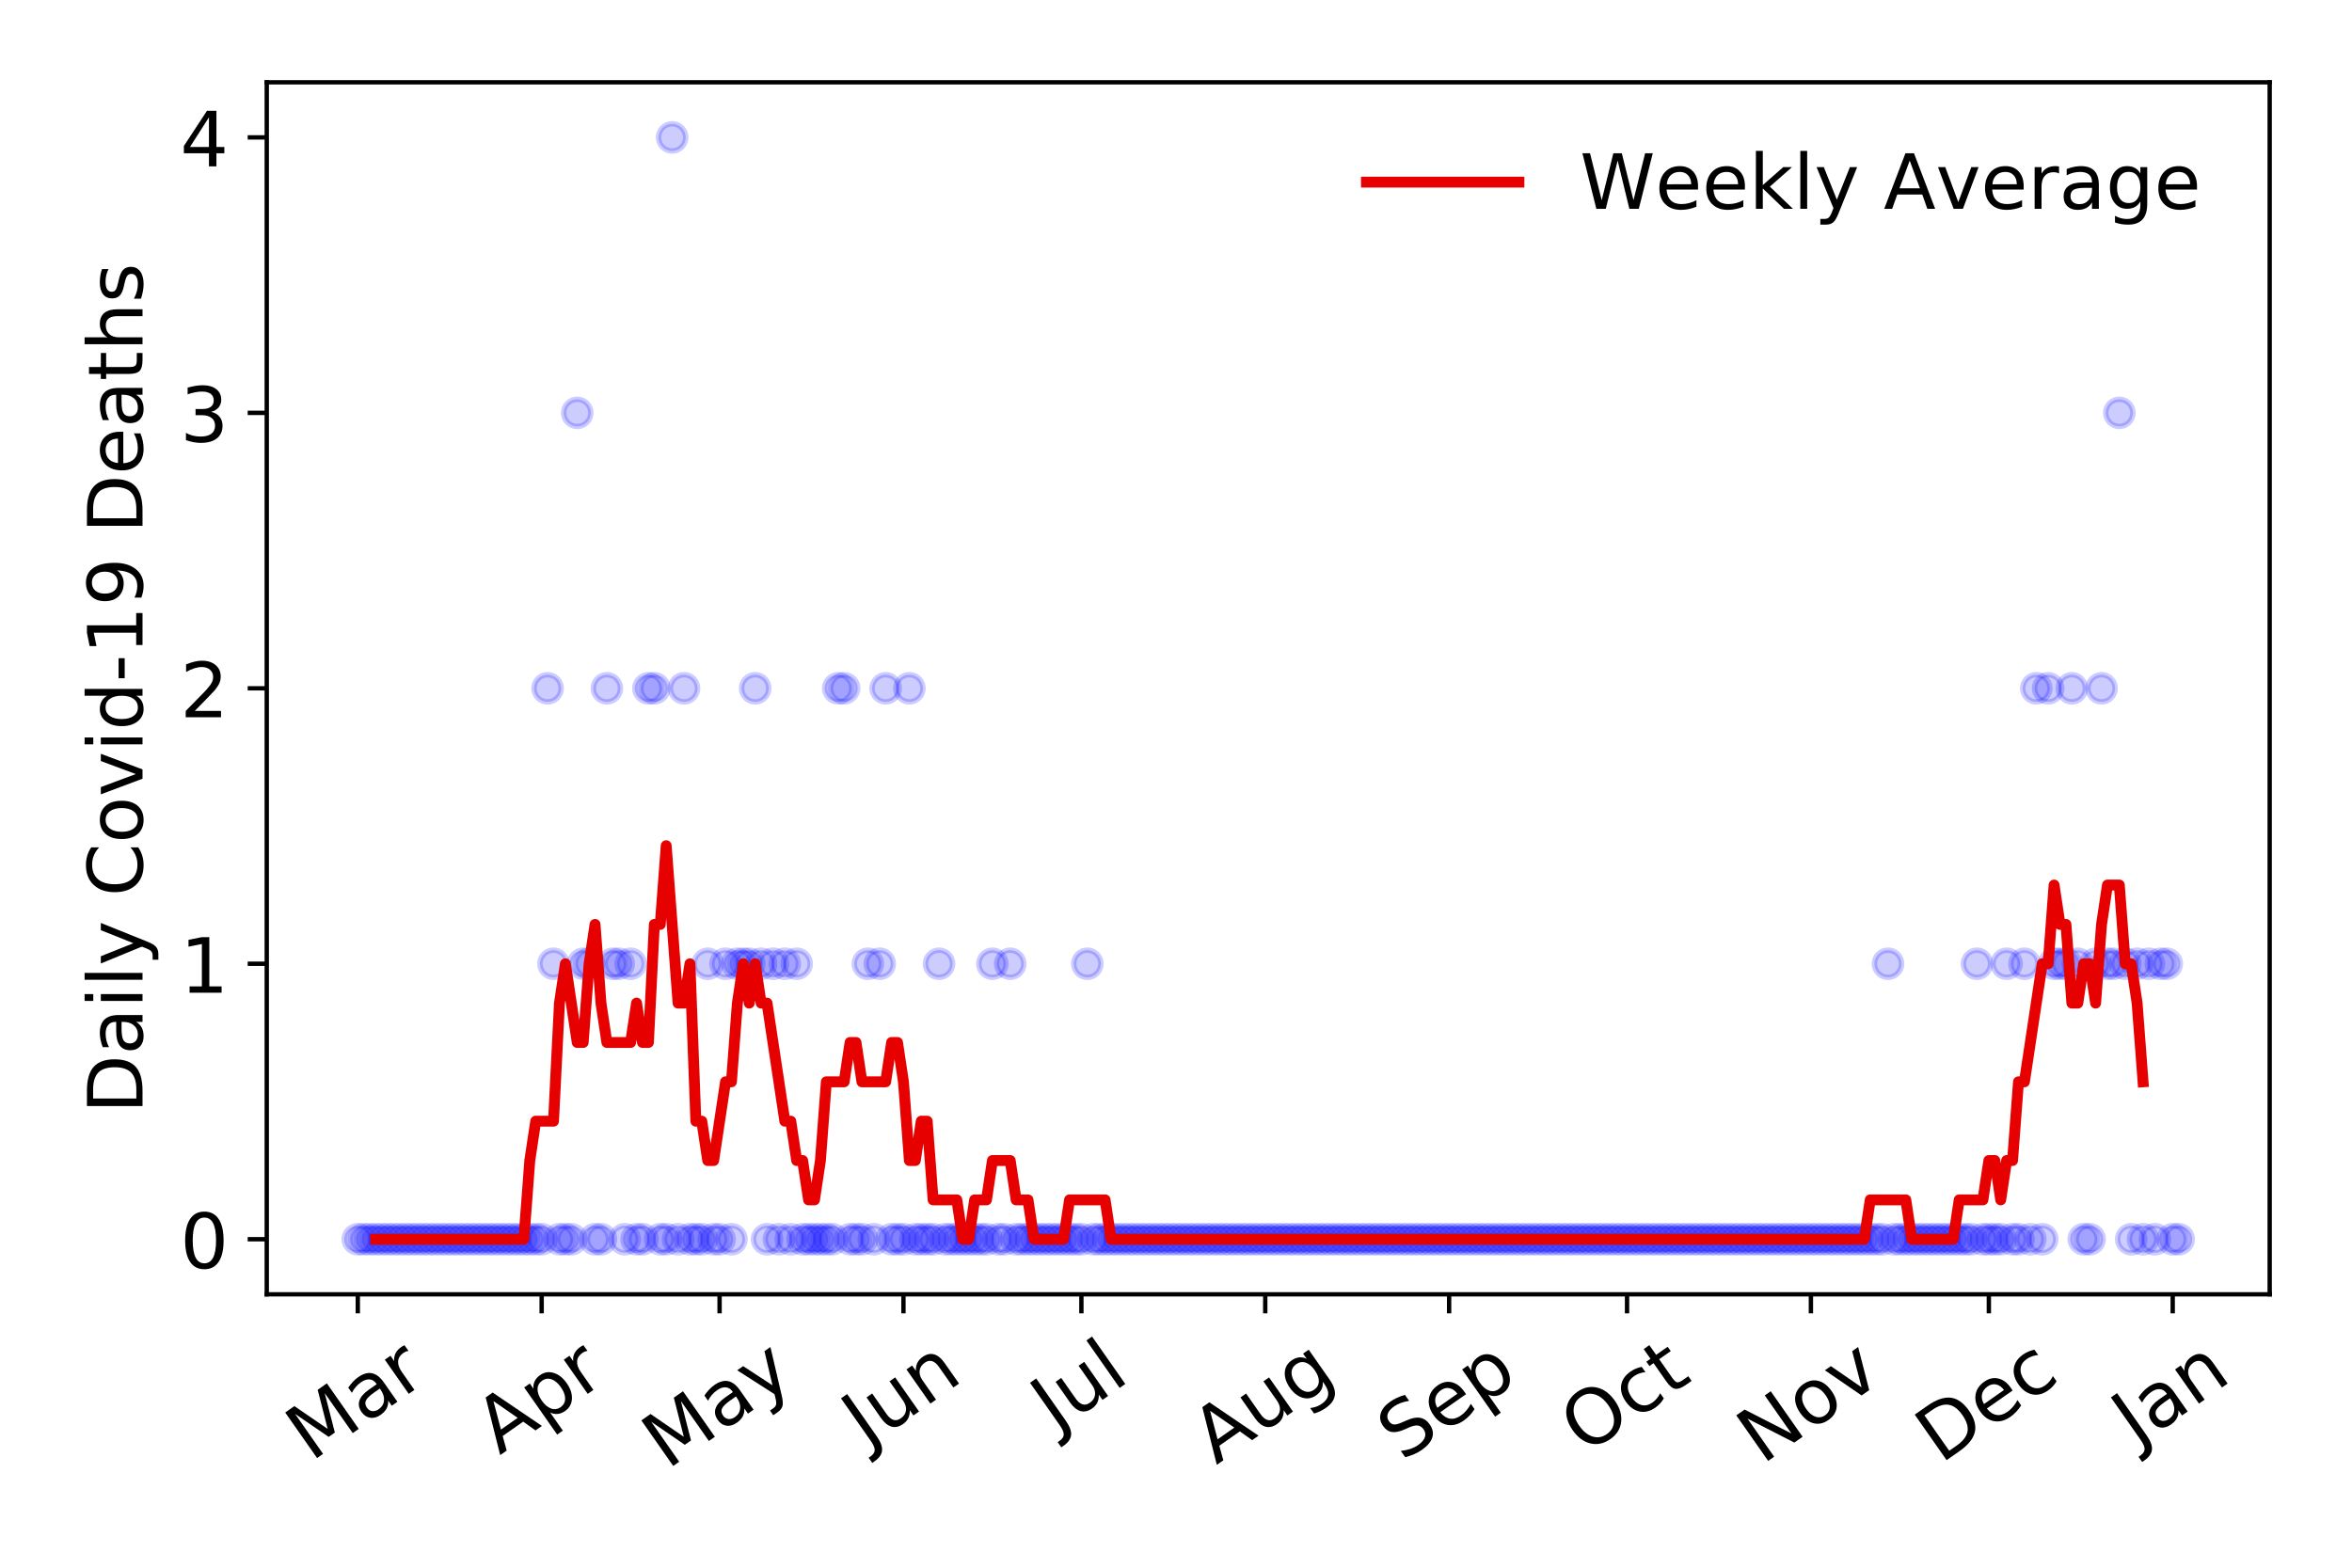 <?xml version="1.0" encoding="utf-8" standalone="no"?>
<!DOCTYPE svg PUBLIC "-//W3C//DTD SVG 1.1//EN"
  "http://www.w3.org/Graphics/SVG/1.1/DTD/svg11.dtd">
<!-- Created with matplotlib (https://matplotlib.org/) -->
<svg height="288pt" version="1.1" viewBox="0 0 432 288" width="432pt" xmlns="http://www.w3.org/2000/svg" xmlns:xlink="http://www.w3.org/1999/xlink">
 <defs>
  <style type="text/css">
*{stroke-linecap:butt;stroke-linejoin:round;}
  </style>
 </defs>
 <g id="figure_1">
  <g id="patch_1">
   <path d="M 0 288 
L 432 288 
L 432 0 
L 0 0 
z
" style="fill:#ffffff;"/>
  </g>
  <g id="axes_1">
   <g id="patch_2">
    <path d="M 48.995 237.778 
L 416.88 237.778 
L 416.88 15.12 
L 48.995 15.12 
z
" style="fill:#ffffff;"/>
   </g>
   <g id="matplotlib.axis_1">
    <g id="xtick_1">
     <g id="line2d_1">
      <defs>
       <path d="M 0 0 
L 0 3.5 
" id="m1e18cac94f" style="stroke:#000000;stroke-width:0.8;"/>
      </defs>
      <g>
       <use style="stroke:#000000;stroke-width:0.8;" x="65.717" xlink:href="#m1e18cac94f" y="237.778"/>
      </g>
     </g>
     <g id="text_1">
      <!-- Mar -->
      <defs>
       <path d="M 9.812 72.906 
L 24.516 72.906 
L 43.109 23.297 
L 61.812 72.906 
L 76.516 72.906 
L 76.516 0 
L 66.891 0 
L 66.891 64.016 
L 48.094 14.016 
L 38.188 14.016 
L 19.391 64.016 
L 19.391 0 
L 9.812 0 
z
" id="DejaVuSans-77"/>
       <path d="M 34.281 27.484 
Q 23.391 27.484 19.188 25 
Q 14.984 22.516 14.984 16.5 
Q 14.984 11.719 18.141 8.906 
Q 21.297 6.109 26.703 6.109 
Q 34.188 6.109 38.703 11.406 
Q 43.219 16.703 43.219 25.484 
L 43.219 27.484 
z
M 52.203 31.203 
L 52.203 0 
L 43.219 0 
L 43.219 8.297 
Q 40.141 3.328 35.547 0.953 
Q 30.953 -1.422 24.312 -1.422 
Q 15.922 -1.422 10.953 3.297 
Q 6 8.016 6 15.922 
Q 6 25.141 12.172 29.828 
Q 18.359 34.516 30.609 34.516 
L 43.219 34.516 
L 43.219 35.406 
Q 43.219 41.609 39.141 45 
Q 35.062 48.391 27.688 48.391 
Q 23 48.391 18.547 47.266 
Q 14.109 46.141 10.016 43.891 
L 10.016 52.203 
Q 14.938 54.109 19.578 55.047 
Q 24.219 56 28.609 56 
Q 40.484 56 46.344 49.844 
Q 52.203 43.703 52.203 31.203 
z
" id="DejaVuSans-97"/>
       <path d="M 41.109 46.297 
Q 39.594 47.172 37.812 47.578 
Q 36.031 48 33.891 48 
Q 26.266 48 22.188 43.047 
Q 18.109 38.094 18.109 28.812 
L 18.109 0 
L 9.078 0 
L 9.078 54.688 
L 18.109 54.688 
L 18.109 46.188 
Q 20.953 51.172 25.484 53.578 
Q 30.031 56 36.531 56 
Q 37.453 56 38.578 55.875 
Q 39.703 55.766 41.062 55.516 
z
" id="DejaVuSans-114"/>
      </defs>
      <g transform="translate(57.114 268.643)rotate(-35)scale(0.14 -0.14)">
       <use xlink:href="#DejaVuSans-77"/>
       <use x="86.279" xlink:href="#DejaVuSans-97"/>
       <use x="147.559" xlink:href="#DejaVuSans-114"/>
      </g>
     </g>
    </g>
    <g id="xtick_2">
     <g id="line2d_2">
      <g>
       <use style="stroke:#000000;stroke-width:0.8;" x="99.488" xlink:href="#m1e18cac94f" y="237.778"/>
      </g>
     </g>
     <g id="text_2">
      <!-- Apr -->
      <defs>
       <path d="M 34.188 63.188 
L 20.797 26.906 
L 47.609 26.906 
z
M 28.609 72.906 
L 39.797 72.906 
L 67.578 0 
L 57.328 0 
L 50.688 18.703 
L 17.828 18.703 
L 11.188 0 
L 0.781 0 
z
" id="DejaVuSans-65"/>
       <path d="M 18.109 8.203 
L 18.109 -20.797 
L 9.078 -20.797 
L 9.078 54.688 
L 18.109 54.688 
L 18.109 46.391 
Q 20.953 51.266 25.266 53.625 
Q 29.594 56 35.594 56 
Q 45.562 56 51.781 48.094 
Q 58.016 40.188 58.016 27.297 
Q 58.016 14.406 51.781 6.484 
Q 45.562 -1.422 35.594 -1.422 
Q 29.594 -1.422 25.266 0.953 
Q 20.953 3.328 18.109 8.203 
z
M 48.688 27.297 
Q 48.688 37.203 44.609 42.844 
Q 40.531 48.484 33.406 48.484 
Q 26.266 48.484 22.188 42.844 
Q 18.109 37.203 18.109 27.297 
Q 18.109 17.391 22.188 11.75 
Q 26.266 6.109 33.406 6.109 
Q 40.531 6.109 44.609 11.75 
Q 48.688 17.391 48.688 27.297 
z
" id="DejaVuSans-112"/>
      </defs>
      <g transform="translate(91.784 267.384)rotate(-35)scale(0.14 -0.14)">
       <use xlink:href="#DejaVuSans-65"/>
       <use x="68.408" xlink:href="#DejaVuSans-112"/>
       <use x="131.885" xlink:href="#DejaVuSans-114"/>
      </g>
     </g>
    </g>
    <g id="xtick_3">
     <g id="line2d_3">
      <g>
       <use style="stroke:#000000;stroke-width:0.8;" x="132.169" xlink:href="#m1e18cac94f" y="237.778"/>
      </g>
     </g>
     <g id="text_3">
      <!-- May -->
      <defs>
       <path d="M 32.172 -5.078 
Q 28.375 -14.844 24.75 -17.812 
Q 21.141 -20.797 15.094 -20.797 
L 7.906 -20.797 
L 7.906 -13.281 
L 13.188 -13.281 
Q 16.891 -13.281 18.938 -11.516 
Q 21 -9.766 23.484 -3.219 
L 25.094 0.875 
L 2.984 54.688 
L 12.5 54.688 
L 29.594 11.922 
L 46.688 54.688 
L 56.203 54.688 
z
" id="DejaVuSans-121"/>
      </defs>
      <g transform="translate(122.53 270.094)rotate(-35)scale(0.14 -0.14)">
       <use xlink:href="#DejaVuSans-77"/>
       <use x="86.279" xlink:href="#DejaVuSans-97"/>
       <use x="147.559" xlink:href="#DejaVuSans-121"/>
      </g>
     </g>
    </g>
    <g id="xtick_4">
     <g id="line2d_4">
      <g>
       <use style="stroke:#000000;stroke-width:0.8;" x="165.94" xlink:href="#m1e18cac94f" y="237.778"/>
      </g>
     </g>
     <g id="text_4">
      <!-- Jun -->
      <defs>
       <path d="M 9.812 72.906 
L 19.672 72.906 
L 19.672 5.078 
Q 19.672 -8.109 14.672 -14.062 
Q 9.672 -20.016 -1.422 -20.016 
L -5.172 -20.016 
L -5.172 -11.719 
L -2.094 -11.719 
Q 4.438 -11.719 7.125 -8.047 
Q 9.812 -4.391 9.812 5.078 
z
" id="DejaVuSans-74"/>
       <path d="M 8.5 21.578 
L 8.5 54.688 
L 17.484 54.688 
L 17.484 21.922 
Q 17.484 14.156 20.5 10.266 
Q 23.531 6.391 29.594 6.391 
Q 36.859 6.391 41.078 11.031 
Q 45.312 15.672 45.312 23.688 
L 45.312 54.688 
L 54.297 54.688 
L 54.297 0 
L 45.312 0 
L 45.312 8.406 
Q 42.047 3.422 37.719 1 
Q 33.406 -1.422 27.688 -1.422 
Q 18.266 -1.422 13.375 4.438 
Q 8.5 10.297 8.5 21.578 
z
M 31.109 56 
z
" id="DejaVuSans-117"/>
       <path d="M 54.891 33.016 
L 54.891 0 
L 45.906 0 
L 45.906 32.719 
Q 45.906 40.484 42.875 44.328 
Q 39.844 48.188 33.797 48.188 
Q 26.516 48.188 22.312 43.547 
Q 18.109 38.922 18.109 30.906 
L 18.109 0 
L 9.078 0 
L 9.078 54.688 
L 18.109 54.688 
L 18.109 46.188 
Q 21.344 51.125 25.703 53.562 
Q 30.078 56 35.797 56 
Q 45.219 56 50.047 50.172 
Q 54.891 44.344 54.891 33.016 
z
" id="DejaVuSans-110"/>
      </defs>
      <g transform="translate(159.197 266.039)rotate(-35)scale(0.14 -0.14)">
       <use xlink:href="#DejaVuSans-74"/>
       <use x="29.492" xlink:href="#DejaVuSans-117"/>
       <use x="92.871" xlink:href="#DejaVuSans-110"/>
      </g>
     </g>
    </g>
    <g id="xtick_5">
     <g id="line2d_5">
      <g>
       <use style="stroke:#000000;stroke-width:0.8;" x="198.622" xlink:href="#m1e18cac94f" y="237.778"/>
      </g>
     </g>
     <g id="text_5">
      <!-- Jul -->
      <defs>
       <path d="M 9.422 75.984 
L 18.406 75.984 
L 18.406 0 
L 9.422 0 
z
" id="DejaVuSans-108"/>
      </defs>
      <g transform="translate(193.919 263.181)rotate(-35)scale(0.14 -0.14)">
       <use xlink:href="#DejaVuSans-74"/>
       <use x="29.492" xlink:href="#DejaVuSans-117"/>
       <use x="92.871" xlink:href="#DejaVuSans-108"/>
      </g>
     </g>
    </g>
    <g id="xtick_6">
     <g id="line2d_6">
      <g>
       <use style="stroke:#000000;stroke-width:0.8;" x="232.393" xlink:href="#m1e18cac94f" y="237.778"/>
      </g>
     </g>
     <g id="text_6">
      <!-- Aug -->
      <defs>
       <path d="M 45.406 27.984 
Q 45.406 37.75 41.375 43.109 
Q 37.359 48.484 30.078 48.484 
Q 22.859 48.484 18.828 43.109 
Q 14.797 37.75 14.797 27.984 
Q 14.797 18.266 18.828 12.891 
Q 22.859 7.516 30.078 7.516 
Q 37.359 7.516 41.375 12.891 
Q 45.406 18.266 45.406 27.984 
z
M 54.391 6.781 
Q 54.391 -7.172 48.188 -13.984 
Q 42 -20.797 29.203 -20.797 
Q 24.469 -20.797 20.266 -20.094 
Q 16.062 -19.391 12.109 -17.922 
L 12.109 -9.188 
Q 16.062 -11.328 19.922 -12.344 
Q 23.781 -13.375 27.781 -13.375 
Q 36.625 -13.375 41.016 -8.766 
Q 45.406 -4.156 45.406 5.172 
L 45.406 9.625 
Q 42.625 4.781 38.281 2.391 
Q 33.938 0 27.875 0 
Q 17.828 0 11.672 7.656 
Q 5.516 15.328 5.516 27.984 
Q 5.516 40.672 11.672 48.328 
Q 17.828 56 27.875 56 
Q 33.938 56 38.281 53.609 
Q 42.625 51.219 45.406 46.391 
L 45.406 54.688 
L 54.391 54.688 
z
" id="DejaVuSans-103"/>
      </defs>
      <g transform="translate(223.412 269.172)rotate(-35)scale(0.14 -0.14)">
       <use xlink:href="#DejaVuSans-65"/>
       <use x="68.408" xlink:href="#DejaVuSans-117"/>
       <use x="131.787" xlink:href="#DejaVuSans-103"/>
      </g>
     </g>
    </g>
    <g id="xtick_7">
     <g id="line2d_7">
      <g>
       <use style="stroke:#000000;stroke-width:0.8;" x="266.164" xlink:href="#m1e18cac94f" y="237.778"/>
      </g>
     </g>
     <g id="text_7">
      <!-- Sep -->
      <defs>
       <path d="M 53.516 70.516 
L 53.516 60.891 
Q 47.906 63.578 42.922 64.891 
Q 37.938 66.219 33.297 66.219 
Q 25.25 66.219 20.875 63.094 
Q 16.5 59.969 16.5 54.203 
Q 16.5 49.359 19.406 46.891 
Q 22.312 44.438 30.422 42.922 
L 36.375 41.703 
Q 47.406 39.594 52.656 34.297 
Q 57.906 29 57.906 20.125 
Q 57.906 9.516 50.797 4.047 
Q 43.703 -1.422 29.984 -1.422 
Q 24.812 -1.422 18.969 -0.25 
Q 13.141 0.922 6.891 3.219 
L 6.891 13.375 
Q 12.891 10.016 18.656 8.297 
Q 24.422 6.594 29.984 6.594 
Q 38.422 6.594 43.016 9.906 
Q 47.609 13.234 47.609 19.391 
Q 47.609 24.75 44.312 27.781 
Q 41.016 30.812 33.5 32.328 
L 27.484 33.5 
Q 16.453 35.688 11.516 40.375 
Q 6.594 45.062 6.594 53.422 
Q 6.594 63.094 13.406 68.656 
Q 20.219 74.219 32.172 74.219 
Q 37.312 74.219 42.625 73.281 
Q 47.953 72.359 53.516 70.516 
z
" id="DejaVuSans-83"/>
       <path d="M 56.203 29.594 
L 56.203 25.203 
L 14.891 25.203 
Q 15.484 15.922 20.484 11.062 
Q 25.484 6.203 34.422 6.203 
Q 39.594 6.203 44.453 7.469 
Q 49.312 8.734 54.109 11.281 
L 54.109 2.781 
Q 49.266 0.734 44.188 -0.344 
Q 39.109 -1.422 33.891 -1.422 
Q 20.797 -1.422 13.156 6.188 
Q 5.516 13.812 5.516 26.812 
Q 5.516 40.234 12.766 48.109 
Q 20.016 56 32.328 56 
Q 43.359 56 49.781 48.891 
Q 56.203 41.797 56.203 29.594 
z
M 47.219 32.234 
Q 47.125 39.594 43.094 43.984 
Q 39.062 48.391 32.422 48.391 
Q 24.906 48.391 20.391 44.141 
Q 15.875 39.891 15.188 32.172 
z
" id="DejaVuSans-101"/>
      </defs>
      <g transform="translate(257.571 268.629)rotate(-35)scale(0.14 -0.14)">
       <use xlink:href="#DejaVuSans-83"/>
       <use x="63.477" xlink:href="#DejaVuSans-101"/>
       <use x="125" xlink:href="#DejaVuSans-112"/>
      </g>
     </g>
    </g>
    <g id="xtick_8">
     <g id="line2d_8">
      <g>
       <use style="stroke:#000000;stroke-width:0.8;" x="298.845" xlink:href="#m1e18cac94f" y="237.778"/>
      </g>
     </g>
     <g id="text_8">
      <!-- Oct -->
      <defs>
       <path d="M 39.406 66.219 
Q 28.656 66.219 22.328 58.203 
Q 16.016 50.203 16.016 36.375 
Q 16.016 22.609 22.328 14.594 
Q 28.656 6.594 39.406 6.594 
Q 50.141 6.594 56.422 14.594 
Q 62.703 22.609 62.703 36.375 
Q 62.703 50.203 56.422 58.203 
Q 50.141 66.219 39.406 66.219 
z
M 39.406 74.219 
Q 54.734 74.219 63.906 63.938 
Q 73.094 53.656 73.094 36.375 
Q 73.094 19.141 63.906 8.859 
Q 54.734 -1.422 39.406 -1.422 
Q 24.031 -1.422 14.812 8.828 
Q 5.609 19.094 5.609 36.375 
Q 5.609 53.656 14.812 63.938 
Q 24.031 74.219 39.406 74.219 
z
" id="DejaVuSans-79"/>
       <path d="M 48.781 52.594 
L 48.781 44.188 
Q 44.969 46.297 41.141 47.344 
Q 37.312 48.391 33.406 48.391 
Q 24.656 48.391 19.812 42.844 
Q 14.984 37.312 14.984 27.297 
Q 14.984 17.281 19.812 11.734 
Q 24.656 6.203 33.406 6.203 
Q 37.312 6.203 41.141 7.25 
Q 44.969 8.297 48.781 10.406 
L 48.781 2.094 
Q 45.016 0.344 40.984 -0.531 
Q 36.969 -1.422 32.422 -1.422 
Q 20.062 -1.422 12.781 6.344 
Q 5.516 14.109 5.516 27.297 
Q 5.516 40.672 12.859 48.328 
Q 20.219 56 33.016 56 
Q 37.156 56 41.109 55.141 
Q 45.062 54.297 48.781 52.594 
z
" id="DejaVuSans-99"/>
       <path d="M 18.312 70.219 
L 18.312 54.688 
L 36.812 54.688 
L 36.812 47.703 
L 18.312 47.703 
L 18.312 18.016 
Q 18.312 11.328 20.141 9.422 
Q 21.969 7.516 27.594 7.516 
L 36.812 7.516 
L 36.812 0 
L 27.594 0 
Q 17.188 0 13.234 3.875 
Q 9.281 7.766 9.281 18.016 
L 9.281 47.703 
L 2.688 47.703 
L 2.688 54.688 
L 9.281 54.688 
L 9.281 70.219 
z
" id="DejaVuSans-116"/>
      </defs>
      <g transform="translate(291.146 267.377)rotate(-35)scale(0.14 -0.14)">
       <use xlink:href="#DejaVuSans-79"/>
       <use x="78.711" xlink:href="#DejaVuSans-99"/>
       <use x="133.691" xlink:href="#DejaVuSans-116"/>
      </g>
     </g>
    </g>
    <g id="xtick_9">
     <g id="line2d_9">
      <g>
       <use style="stroke:#000000;stroke-width:0.8;" x="332.616" xlink:href="#m1e18cac94f" y="237.778"/>
      </g>
     </g>
     <g id="text_9">
      <!-- Nov -->
      <defs>
       <path d="M 9.812 72.906 
L 23.094 72.906 
L 55.422 11.922 
L 55.422 72.906 
L 64.984 72.906 
L 64.984 0 
L 51.703 0 
L 19.391 60.984 
L 19.391 0 
L 9.812 0 
z
" id="DejaVuSans-78"/>
       <path d="M 30.609 48.391 
Q 23.391 48.391 19.188 42.75 
Q 14.984 37.109 14.984 27.297 
Q 14.984 17.484 19.156 11.844 
Q 23.344 6.203 30.609 6.203 
Q 37.797 6.203 41.984 11.859 
Q 46.188 17.531 46.188 27.297 
Q 46.188 37.016 41.984 42.703 
Q 37.797 48.391 30.609 48.391 
z
M 30.609 56 
Q 42.328 56 49.016 48.375 
Q 55.719 40.766 55.719 27.297 
Q 55.719 13.875 49.016 6.219 
Q 42.328 -1.422 30.609 -1.422 
Q 18.844 -1.422 12.172 6.219 
Q 5.516 13.875 5.516 27.297 
Q 5.516 40.766 12.172 48.375 
Q 18.844 56 30.609 56 
z
" id="DejaVuSans-111"/>
       <path d="M 2.984 54.688 
L 12.5 54.688 
L 29.594 8.797 
L 46.688 54.688 
L 56.203 54.688 
L 35.688 0 
L 23.484 0 
z
" id="DejaVuSans-118"/>
      </defs>
      <g transform="translate(323.64 269.166)rotate(-35)scale(0.14 -0.14)">
       <use xlink:href="#DejaVuSans-78"/>
       <use x="74.805" xlink:href="#DejaVuSans-111"/>
       <use x="135.986" xlink:href="#DejaVuSans-118"/>
      </g>
     </g>
    </g>
    <g id="xtick_10">
     <g id="line2d_10">
      <g>
       <use style="stroke:#000000;stroke-width:0.8;" x="365.298" xlink:href="#m1e18cac94f" y="237.778"/>
      </g>
     </g>
     <g id="text_10">
      <!-- Dec -->
      <defs>
       <path d="M 19.672 64.797 
L 19.672 8.109 
L 31.594 8.109 
Q 46.688 8.109 53.688 14.938 
Q 60.688 21.781 60.688 36.531 
Q 60.688 51.172 53.688 57.984 
Q 46.688 64.797 31.594 64.797 
z
M 9.812 72.906 
L 30.078 72.906 
Q 51.266 72.906 61.172 64.094 
Q 71.094 55.281 71.094 36.531 
Q 71.094 17.672 61.125 8.828 
Q 51.172 0 30.078 0 
L 9.812 0 
z
" id="DejaVuSans-68"/>
      </defs>
      <g transform="translate(356.417 269.032)rotate(-35)scale(0.14 -0.14)">
       <use xlink:href="#DejaVuSans-68"/>
       <use x="77.002" xlink:href="#DejaVuSans-101"/>
       <use x="138.525" xlink:href="#DejaVuSans-99"/>
      </g>
     </g>
    </g>
    <g id="xtick_11">
     <g id="line2d_11">
      <g>
       <use style="stroke:#000000;stroke-width:0.8;" x="399.069" xlink:href="#m1e18cac94f" y="237.778"/>
      </g>
     </g>
     <g id="text_11">
      <!-- Jan -->
      <g transform="translate(392.445 265.871)rotate(-35)scale(0.14 -0.14)">
       <use xlink:href="#DejaVuSans-74"/>
       <use x="29.492" xlink:href="#DejaVuSans-97"/>
       <use x="90.771" xlink:href="#DejaVuSans-110"/>
      </g>
     </g>
    </g>
   </g>
   <g id="matplotlib.axis_2">
    <g id="ytick_1">
     <g id="line2d_12">
      <defs>
       <path d="M 0 0 
L -3.5 0 
" id="maf1b9ba357" style="stroke:#000000;stroke-width:0.8;"/>
      </defs>
      <g>
       <use style="stroke:#000000;stroke-width:0.8;" x="48.995" xlink:href="#maf1b9ba357" y="227.657"/>
      </g>
     </g>
     <g id="text_12">
      <!-- 0 -->
      <defs>
       <path d="M 31.781 66.406 
Q 24.172 66.406 20.328 58.906 
Q 16.5 51.422 16.5 36.375 
Q 16.5 21.391 20.328 13.891 
Q 24.172 6.391 31.781 6.391 
Q 39.453 6.391 43.281 13.891 
Q 47.125 21.391 47.125 36.375 
Q 47.125 51.422 43.281 58.906 
Q 39.453 66.406 31.781 66.406 
z
M 31.781 74.219 
Q 44.047 74.219 50.516 64.516 
Q 56.984 54.828 56.984 36.375 
Q 56.984 17.969 50.516 8.266 
Q 44.047 -1.422 31.781 -1.422 
Q 19.531 -1.422 13.062 8.266 
Q 6.594 17.969 6.594 36.375 
Q 6.594 54.828 13.062 64.516 
Q 19.531 74.219 31.781 74.219 
z
" id="DejaVuSans-48"/>
      </defs>
      <g transform="translate(33.087 232.976)scale(0.14 -0.14)">
       <use xlink:href="#DejaVuSans-48"/>
      </g>
     </g>
    </g>
    <g id="ytick_2">
     <g id="line2d_13">
      <g>
       <use style="stroke:#000000;stroke-width:0.8;" x="48.995" xlink:href="#maf1b9ba357" y="177.053"/>
      </g>
     </g>
     <g id="text_13">
      <!-- 1 -->
      <defs>
       <path d="M 12.406 8.297 
L 28.516 8.297 
L 28.516 63.922 
L 10.984 60.406 
L 10.984 69.391 
L 28.422 72.906 
L 38.281 72.906 
L 38.281 8.297 
L 54.391 8.297 
L 54.391 0 
L 12.406 0 
z
" id="DejaVuSans-49"/>
      </defs>
      <g transform="translate(33.087 182.372)scale(0.14 -0.14)">
       <use xlink:href="#DejaVuSans-49"/>
      </g>
     </g>
    </g>
    <g id="ytick_3">
     <g id="line2d_14">
      <g>
       <use style="stroke:#000000;stroke-width:0.8;" x="48.995" xlink:href="#maf1b9ba357" y="126.449"/>
      </g>
     </g>
     <g id="text_14">
      <!-- 2 -->
      <defs>
       <path d="M 19.188 8.297 
L 53.609 8.297 
L 53.609 0 
L 7.328 0 
L 7.328 8.297 
Q 12.938 14.109 22.625 23.891 
Q 32.328 33.688 34.812 36.531 
Q 39.547 41.844 41.422 45.531 
Q 43.312 49.219 43.312 52.781 
Q 43.312 58.594 39.234 62.25 
Q 35.156 65.922 28.609 65.922 
Q 23.969 65.922 18.812 64.312 
Q 13.672 62.703 7.812 59.422 
L 7.812 69.391 
Q 13.766 71.781 18.938 73 
Q 24.125 74.219 28.422 74.219 
Q 39.75 74.219 46.484 68.547 
Q 53.219 62.891 53.219 53.422 
Q 53.219 48.922 51.531 44.891 
Q 49.859 40.875 45.406 35.406 
Q 44.188 33.984 37.641 27.219 
Q 31.109 20.453 19.188 8.297 
z
" id="DejaVuSans-50"/>
      </defs>
      <g transform="translate(33.087 131.768)scale(0.14 -0.14)">
       <use xlink:href="#DejaVuSans-50"/>
      </g>
     </g>
    </g>
    <g id="ytick_4">
     <g id="line2d_15">
      <g>
       <use style="stroke:#000000;stroke-width:0.8;" x="48.995" xlink:href="#maf1b9ba357" y="75.845"/>
      </g>
     </g>
     <g id="text_15">
      <!-- 3 -->
      <defs>
       <path d="M 40.578 39.312 
Q 47.656 37.797 51.625 33 
Q 55.609 28.219 55.609 21.188 
Q 55.609 10.406 48.188 4.484 
Q 40.766 -1.422 27.094 -1.422 
Q 22.516 -1.422 17.656 -0.516 
Q 12.797 0.391 7.625 2.203 
L 7.625 11.719 
Q 11.719 9.328 16.594 8.109 
Q 21.484 6.891 26.812 6.891 
Q 36.078 6.891 40.938 10.547 
Q 45.797 14.203 45.797 21.188 
Q 45.797 27.641 41.281 31.266 
Q 36.766 34.906 28.719 34.906 
L 20.219 34.906 
L 20.219 43.016 
L 29.109 43.016 
Q 36.375 43.016 40.234 45.922 
Q 44.094 48.828 44.094 54.297 
Q 44.094 59.906 40.109 62.906 
Q 36.141 65.922 28.719 65.922 
Q 24.656 65.922 20.016 65.031 
Q 15.375 64.156 9.812 62.312 
L 9.812 71.094 
Q 15.438 72.656 20.344 73.438 
Q 25.25 74.219 29.594 74.219 
Q 40.828 74.219 47.359 69.109 
Q 53.906 64.016 53.906 55.328 
Q 53.906 49.266 50.438 45.094 
Q 46.969 40.922 40.578 39.312 
z
" id="DejaVuSans-51"/>
      </defs>
      <g transform="translate(33.087 81.164)scale(0.14 -0.14)">
       <use xlink:href="#DejaVuSans-51"/>
      </g>
     </g>
    </g>
    <g id="ytick_5">
     <g id="line2d_16">
      <g>
       <use style="stroke:#000000;stroke-width:0.8;" x="48.995" xlink:href="#maf1b9ba357" y="25.241"/>
      </g>
     </g>
     <g id="text_16">
      <!-- 4 -->
      <defs>
       <path d="M 37.797 64.312 
L 12.891 25.391 
L 37.797 25.391 
z
M 35.203 72.906 
L 47.609 72.906 
L 47.609 25.391 
L 58.016 25.391 
L 58.016 17.188 
L 47.609 17.188 
L 47.609 0 
L 37.797 0 
L 37.797 17.188 
L 4.891 17.188 
L 4.891 26.703 
z
" id="DejaVuSans-52"/>
      </defs>
      <g transform="translate(33.087 30.56)scale(0.14 -0.14)">
       <use xlink:href="#DejaVuSans-52"/>
      </g>
     </g>
    </g>
    <g id="text_17">
     <!-- Daily Covid-19 Deaths -->
     <defs>
      <path d="M 9.422 54.688 
L 18.406 54.688 
L 18.406 0 
L 9.422 0 
z
M 9.422 75.984 
L 18.406 75.984 
L 18.406 64.594 
L 9.422 64.594 
z
" id="DejaVuSans-105"/>
      <path id="DejaVuSans-32"/>
      <path d="M 64.406 67.281 
L 64.406 56.891 
Q 59.422 61.531 53.781 63.812 
Q 48.141 66.109 41.797 66.109 
Q 29.297 66.109 22.656 58.469 
Q 16.016 50.828 16.016 36.375 
Q 16.016 21.969 22.656 14.328 
Q 29.297 6.688 41.797 6.688 
Q 48.141 6.688 53.781 8.984 
Q 59.422 11.281 64.406 15.922 
L 64.406 5.609 
Q 59.234 2.094 53.438 0.328 
Q 47.656 -1.422 41.219 -1.422 
Q 24.656 -1.422 15.125 8.703 
Q 5.609 18.844 5.609 36.375 
Q 5.609 53.953 15.125 64.078 
Q 24.656 74.219 41.219 74.219 
Q 47.75 74.219 53.531 72.484 
Q 59.328 70.75 64.406 67.281 
z
" id="DejaVuSans-67"/>
      <path d="M 45.406 46.391 
L 45.406 75.984 
L 54.391 75.984 
L 54.391 0 
L 45.406 0 
L 45.406 8.203 
Q 42.578 3.328 38.25 0.953 
Q 33.938 -1.422 27.875 -1.422 
Q 17.969 -1.422 11.734 6.484 
Q 5.516 14.406 5.516 27.297 
Q 5.516 40.188 11.734 48.094 
Q 17.969 56 27.875 56 
Q 33.938 56 38.25 53.625 
Q 42.578 51.266 45.406 46.391 
z
M 14.797 27.297 
Q 14.797 17.391 18.875 11.75 
Q 22.953 6.109 30.078 6.109 
Q 37.203 6.109 41.297 11.75 
Q 45.406 17.391 45.406 27.297 
Q 45.406 37.203 41.297 42.844 
Q 37.203 48.484 30.078 48.484 
Q 22.953 48.484 18.875 42.844 
Q 14.797 37.203 14.797 27.297 
z
" id="DejaVuSans-100"/>
      <path d="M 4.891 31.391 
L 31.203 31.391 
L 31.203 23.391 
L 4.891 23.391 
z
" id="DejaVuSans-45"/>
      <path d="M 10.984 1.516 
L 10.984 10.5 
Q 14.703 8.734 18.5 7.812 
Q 22.312 6.891 25.984 6.891 
Q 35.75 6.891 40.891 13.453 
Q 46.047 20.016 46.781 33.406 
Q 43.953 29.203 39.594 26.953 
Q 35.25 24.703 29.984 24.703 
Q 19.047 24.703 12.672 31.312 
Q 6.297 37.938 6.297 49.422 
Q 6.297 60.641 12.938 67.422 
Q 19.578 74.219 30.609 74.219 
Q 43.266 74.219 49.922 64.516 
Q 56.594 54.828 56.594 36.375 
Q 56.594 19.141 48.406 8.859 
Q 40.234 -1.422 26.422 -1.422 
Q 22.703 -1.422 18.891 -0.688 
Q 15.094 0.047 10.984 1.516 
z
M 30.609 32.422 
Q 37.25 32.422 41.125 36.953 
Q 45.016 41.5 45.016 49.422 
Q 45.016 57.281 41.125 61.844 
Q 37.25 66.406 30.609 66.406 
Q 23.969 66.406 20.094 61.844 
Q 16.219 57.281 16.219 49.422 
Q 16.219 41.5 20.094 36.953 
Q 23.969 32.422 30.609 32.422 
z
" id="DejaVuSans-57"/>
      <path d="M 54.891 33.016 
L 54.891 0 
L 45.906 0 
L 45.906 32.719 
Q 45.906 40.484 42.875 44.328 
Q 39.844 48.188 33.797 48.188 
Q 26.516 48.188 22.312 43.547 
Q 18.109 38.922 18.109 30.906 
L 18.109 0 
L 9.078 0 
L 9.078 75.984 
L 18.109 75.984 
L 18.109 46.188 
Q 21.344 51.125 25.703 53.562 
Q 30.078 56 35.797 56 
Q 45.219 56 50.047 50.172 
Q 54.891 44.344 54.891 33.016 
z
" id="DejaVuSans-104"/>
      <path d="M 44.281 53.078 
L 44.281 44.578 
Q 40.484 46.531 36.375 47.5 
Q 32.281 48.484 27.875 48.484 
Q 21.188 48.484 17.844 46.438 
Q 14.5 44.391 14.5 40.281 
Q 14.5 37.156 16.891 35.375 
Q 19.281 33.594 26.516 31.984 
L 29.594 31.297 
Q 39.156 29.25 43.188 25.516 
Q 47.219 21.781 47.219 15.094 
Q 47.219 7.469 41.188 3.016 
Q 35.156 -1.422 24.609 -1.422 
Q 20.219 -1.422 15.453 -0.562 
Q 10.688 0.297 5.422 2 
L 5.422 11.281 
Q 10.406 8.688 15.234 7.391 
Q 20.062 6.109 24.812 6.109 
Q 31.156 6.109 34.562 8.281 
Q 37.984 10.453 37.984 14.406 
Q 37.984 18.062 35.516 20.016 
Q 33.062 21.969 24.703 23.781 
L 21.578 24.516 
Q 13.234 26.266 9.516 29.906 
Q 5.812 33.547 5.812 39.891 
Q 5.812 47.609 11.281 51.797 
Q 16.75 56 26.812 56 
Q 31.781 56 36.172 55.266 
Q 40.578 54.547 44.281 53.078 
z
" id="DejaVuSans-115"/>
     </defs>
     <g transform="translate(26.176 204.56)rotate(-90)scale(0.14 -0.14)">
      <use xlink:href="#DejaVuSans-68"/>
      <use x="77.002" xlink:href="#DejaVuSans-97"/>
      <use x="138.281" xlink:href="#DejaVuSans-105"/>
      <use x="166.064" xlink:href="#DejaVuSans-108"/>
      <use x="193.848" xlink:href="#DejaVuSans-121"/>
      <use x="253.027" xlink:href="#DejaVuSans-32"/>
      <use x="284.814" xlink:href="#DejaVuSans-67"/>
      <use x="354.639" xlink:href="#DejaVuSans-111"/>
      <use x="415.82" xlink:href="#DejaVuSans-118"/>
      <use x="475" xlink:href="#DejaVuSans-105"/>
      <use x="502.783" xlink:href="#DejaVuSans-100"/>
      <use x="566.26" xlink:href="#DejaVuSans-45"/>
      <use x="602.344" xlink:href="#DejaVuSans-49"/>
      <use x="665.967" xlink:href="#DejaVuSans-57"/>
      <use x="729.59" xlink:href="#DejaVuSans-32"/>
      <use x="761.377" xlink:href="#DejaVuSans-68"/>
      <use x="838.379" xlink:href="#DejaVuSans-101"/>
      <use x="899.902" xlink:href="#DejaVuSans-97"/>
      <use x="961.182" xlink:href="#DejaVuSans-116"/>
      <use x="1000.391" xlink:href="#DejaVuSans-104"/>
      <use x="1063.77" xlink:href="#DejaVuSans-115"/>
     </g>
    </g>
   </g>
   <g id="line2d_17">
    <defs>
     <path d="M 0 2.5 
C 0.663 2.5 1.299 2.237 1.768 1.768 
C 2.237 1.299 2.5 0.663 2.5 0 
C 2.5 -0.663 2.237 -1.299 1.768 -1.768 
C 1.299 -2.237 0.663 -2.5 0 -2.5 
C -0.663 -2.5 -1.299 -2.237 -1.768 -1.768 
C -2.237 -1.299 -2.5 -0.663 -2.5 0 
C -2.5 0.663 -2.237 1.299 -1.768 1.768 
C -1.299 2.237 -0.663 2.5 0 2.5 
z
" id="mbdc93ead5c" style="stroke:#0000ff;stroke-opacity:0.2;"/>
    </defs>
    <g clip-path="url(#p0ad12ee26f)">
     <use style="fill:#0000ff;fill-opacity:0.2;stroke:#0000ff;stroke-opacity:0.2;" x="65.717" xlink:href="#mbdc93ead5c" y="227.657"/>
     <use style="fill:#0000ff;fill-opacity:0.2;stroke:#0000ff;stroke-opacity:0.2;" x="66.806" xlink:href="#mbdc93ead5c" y="227.657"/>
     <use style="fill:#0000ff;fill-opacity:0.2;stroke:#0000ff;stroke-opacity:0.2;" x="67.896" xlink:href="#mbdc93ead5c" y="227.657"/>
     <use style="fill:#0000ff;fill-opacity:0.2;stroke:#0000ff;stroke-opacity:0.2;" x="68.985" xlink:href="#mbdc93ead5c" y="227.657"/>
     <use style="fill:#0000ff;fill-opacity:0.2;stroke:#0000ff;stroke-opacity:0.2;" x="70.075" xlink:href="#mbdc93ead5c" y="227.657"/>
     <use style="fill:#0000ff;fill-opacity:0.2;stroke:#0000ff;stroke-opacity:0.2;" x="71.164" xlink:href="#mbdc93ead5c" y="227.657"/>
     <use style="fill:#0000ff;fill-opacity:0.2;stroke:#0000ff;stroke-opacity:0.2;" x="72.253" xlink:href="#mbdc93ead5c" y="227.657"/>
     <use style="fill:#0000ff;fill-opacity:0.2;stroke:#0000ff;stroke-opacity:0.2;" x="73.343" xlink:href="#mbdc93ead5c" y="227.657"/>
     <use style="fill:#0000ff;fill-opacity:0.2;stroke:#0000ff;stroke-opacity:0.2;" x="74.432" xlink:href="#mbdc93ead5c" y="227.657"/>
     <use style="fill:#0000ff;fill-opacity:0.2;stroke:#0000ff;stroke-opacity:0.2;" x="75.522" xlink:href="#mbdc93ead5c" y="227.657"/>
     <use style="fill:#0000ff;fill-opacity:0.2;stroke:#0000ff;stroke-opacity:0.2;" x="76.611" xlink:href="#mbdc93ead5c" y="227.657"/>
     <use style="fill:#0000ff;fill-opacity:0.2;stroke:#0000ff;stroke-opacity:0.2;" x="77.7" xlink:href="#mbdc93ead5c" y="227.657"/>
     <use style="fill:#0000ff;fill-opacity:0.2;stroke:#0000ff;stroke-opacity:0.2;" x="78.79" xlink:href="#mbdc93ead5c" y="227.657"/>
     <use style="fill:#0000ff;fill-opacity:0.2;stroke:#0000ff;stroke-opacity:0.2;" x="79.879" xlink:href="#mbdc93ead5c" y="227.657"/>
     <use style="fill:#0000ff;fill-opacity:0.2;stroke:#0000ff;stroke-opacity:0.2;" x="80.968" xlink:href="#mbdc93ead5c" y="227.657"/>
     <use style="fill:#0000ff;fill-opacity:0.2;stroke:#0000ff;stroke-opacity:0.2;" x="82.058" xlink:href="#mbdc93ead5c" y="227.657"/>
     <use style="fill:#0000ff;fill-opacity:0.2;stroke:#0000ff;stroke-opacity:0.2;" x="83.147" xlink:href="#mbdc93ead5c" y="227.657"/>
     <use style="fill:#0000ff;fill-opacity:0.2;stroke:#0000ff;stroke-opacity:0.2;" x="84.237" xlink:href="#mbdc93ead5c" y="227.657"/>
     <use style="fill:#0000ff;fill-opacity:0.2;stroke:#0000ff;stroke-opacity:0.2;" x="85.326" xlink:href="#mbdc93ead5c" y="227.657"/>
     <use style="fill:#0000ff;fill-opacity:0.2;stroke:#0000ff;stroke-opacity:0.2;" x="86.415" xlink:href="#mbdc93ead5c" y="227.657"/>
     <use style="fill:#0000ff;fill-opacity:0.2;stroke:#0000ff;stroke-opacity:0.2;" x="87.505" xlink:href="#mbdc93ead5c" y="227.657"/>
     <use style="fill:#0000ff;fill-opacity:0.2;stroke:#0000ff;stroke-opacity:0.2;" x="88.594" xlink:href="#mbdc93ead5c" y="227.657"/>
     <use style="fill:#0000ff;fill-opacity:0.2;stroke:#0000ff;stroke-opacity:0.2;" x="89.683" xlink:href="#mbdc93ead5c" y="227.657"/>
     <use style="fill:#0000ff;fill-opacity:0.2;stroke:#0000ff;stroke-opacity:0.2;" x="90.773" xlink:href="#mbdc93ead5c" y="227.657"/>
     <use style="fill:#0000ff;fill-opacity:0.2;stroke:#0000ff;stroke-opacity:0.2;" x="91.862" xlink:href="#mbdc93ead5c" y="227.657"/>
     <use style="fill:#0000ff;fill-opacity:0.2;stroke:#0000ff;stroke-opacity:0.2;" x="92.952" xlink:href="#mbdc93ead5c" y="227.657"/>
     <use style="fill:#0000ff;fill-opacity:0.2;stroke:#0000ff;stroke-opacity:0.2;" x="94.041" xlink:href="#mbdc93ead5c" y="227.657"/>
     <use style="fill:#0000ff;fill-opacity:0.2;stroke:#0000ff;stroke-opacity:0.2;" x="95.13" xlink:href="#mbdc93ead5c" y="227.657"/>
     <use style="fill:#0000ff;fill-opacity:0.2;stroke:#0000ff;stroke-opacity:0.2;" x="96.22" xlink:href="#mbdc93ead5c" y="227.657"/>
     <use style="fill:#0000ff;fill-opacity:0.2;stroke:#0000ff;stroke-opacity:0.2;" x="97.309" xlink:href="#mbdc93ead5c" y="227.657"/>
     <use style="fill:#0000ff;fill-opacity:0.2;stroke:#0000ff;stroke-opacity:0.2;" x="98.399" xlink:href="#mbdc93ead5c" y="227.657"/>
     <use style="fill:#0000ff;fill-opacity:0.2;stroke:#0000ff;stroke-opacity:0.2;" x="99.488" xlink:href="#mbdc93ead5c" y="227.657"/>
     <use style="fill:#0000ff;fill-opacity:0.2;stroke:#0000ff;stroke-opacity:0.2;" x="100.577" xlink:href="#mbdc93ead5c" y="126.449"/>
     <use style="fill:#0000ff;fill-opacity:0.2;stroke:#0000ff;stroke-opacity:0.2;" x="101.667" xlink:href="#mbdc93ead5c" y="177.053"/>
     <use style="fill:#0000ff;fill-opacity:0.2;stroke:#0000ff;stroke-opacity:0.2;" x="102.756" xlink:href="#mbdc93ead5c" y="227.657"/>
     <use style="fill:#0000ff;fill-opacity:0.2;stroke:#0000ff;stroke-opacity:0.2;" x="103.845" xlink:href="#mbdc93ead5c" y="227.657"/>
     <use style="fill:#0000ff;fill-opacity:0.2;stroke:#0000ff;stroke-opacity:0.2;" x="104.935" xlink:href="#mbdc93ead5c" y="227.657"/>
     <use style="fill:#0000ff;fill-opacity:0.2;stroke:#0000ff;stroke-opacity:0.2;" x="106.024" xlink:href="#mbdc93ead5c" y="75.845"/>
     <use style="fill:#0000ff;fill-opacity:0.2;stroke:#0000ff;stroke-opacity:0.2;" x="107.114" xlink:href="#mbdc93ead5c" y="177.053"/>
     <use style="fill:#0000ff;fill-opacity:0.2;stroke:#0000ff;stroke-opacity:0.2;" x="108.203" xlink:href="#mbdc93ead5c" y="177.053"/>
     <use style="fill:#0000ff;fill-opacity:0.2;stroke:#0000ff;stroke-opacity:0.2;" x="109.292" xlink:href="#mbdc93ead5c" y="227.657"/>
     <use style="fill:#0000ff;fill-opacity:0.2;stroke:#0000ff;stroke-opacity:0.2;" x="110.382" xlink:href="#mbdc93ead5c" y="227.657"/>
     <use style="fill:#0000ff;fill-opacity:0.2;stroke:#0000ff;stroke-opacity:0.2;" x="111.471" xlink:href="#mbdc93ead5c" y="126.449"/>
     <use style="fill:#0000ff;fill-opacity:0.2;stroke:#0000ff;stroke-opacity:0.2;" x="112.561" xlink:href="#mbdc93ead5c" y="177.053"/>
     <use style="fill:#0000ff;fill-opacity:0.2;stroke:#0000ff;stroke-opacity:0.2;" x="113.65" xlink:href="#mbdc93ead5c" y="177.053"/>
     <use style="fill:#0000ff;fill-opacity:0.2;stroke:#0000ff;stroke-opacity:0.2;" x="114.739" xlink:href="#mbdc93ead5c" y="227.657"/>
     <use style="fill:#0000ff;fill-opacity:0.2;stroke:#0000ff;stroke-opacity:0.2;" x="115.829" xlink:href="#mbdc93ead5c" y="177.053"/>
     <use style="fill:#0000ff;fill-opacity:0.2;stroke:#0000ff;stroke-opacity:0.2;" x="116.918" xlink:href="#mbdc93ead5c" y="227.657"/>
     <use style="fill:#0000ff;fill-opacity:0.2;stroke:#0000ff;stroke-opacity:0.2;" x="118.007" xlink:href="#mbdc93ead5c" y="227.657"/>
     <use style="fill:#0000ff;fill-opacity:0.2;stroke:#0000ff;stroke-opacity:0.2;" x="119.097" xlink:href="#mbdc93ead5c" y="126.449"/>
     <use style="fill:#0000ff;fill-opacity:0.2;stroke:#0000ff;stroke-opacity:0.2;" x="120.186" xlink:href="#mbdc93ead5c" y="126.449"/>
     <use style="fill:#0000ff;fill-opacity:0.2;stroke:#0000ff;stroke-opacity:0.2;" x="121.276" xlink:href="#mbdc93ead5c" y="227.657"/>
     <use style="fill:#0000ff;fill-opacity:0.2;stroke:#0000ff;stroke-opacity:0.2;" x="122.365" xlink:href="#mbdc93ead5c" y="227.657"/>
     <use style="fill:#0000ff;fill-opacity:0.2;stroke:#0000ff;stroke-opacity:0.2;" x="123.454" xlink:href="#mbdc93ead5c" y="25.241"/>
     <use style="fill:#0000ff;fill-opacity:0.2;stroke:#0000ff;stroke-opacity:0.2;" x="124.544" xlink:href="#mbdc93ead5c" y="227.657"/>
     <use style="fill:#0000ff;fill-opacity:0.2;stroke:#0000ff;stroke-opacity:0.2;" x="125.633" xlink:href="#mbdc93ead5c" y="126.449"/>
     <use style="fill:#0000ff;fill-opacity:0.2;stroke:#0000ff;stroke-opacity:0.2;" x="126.723" xlink:href="#mbdc93ead5c" y="227.657"/>
     <use style="fill:#0000ff;fill-opacity:0.2;stroke:#0000ff;stroke-opacity:0.2;" x="127.812" xlink:href="#mbdc93ead5c" y="227.657"/>
     <use style="fill:#0000ff;fill-opacity:0.2;stroke:#0000ff;stroke-opacity:0.2;" x="128.901" xlink:href="#mbdc93ead5c" y="227.657"/>
     <use style="fill:#0000ff;fill-opacity:0.2;stroke:#0000ff;stroke-opacity:0.2;" x="129.991" xlink:href="#mbdc93ead5c" y="177.053"/>
     <use style="fill:#0000ff;fill-opacity:0.2;stroke:#0000ff;stroke-opacity:0.2;" x="131.08" xlink:href="#mbdc93ead5c" y="227.657"/>
     <use style="fill:#0000ff;fill-opacity:0.2;stroke:#0000ff;stroke-opacity:0.2;" x="132.169" xlink:href="#mbdc93ead5c" y="227.657"/>
     <use style="fill:#0000ff;fill-opacity:0.2;stroke:#0000ff;stroke-opacity:0.2;" x="133.259" xlink:href="#mbdc93ead5c" y="177.053"/>
     <use style="fill:#0000ff;fill-opacity:0.2;stroke:#0000ff;stroke-opacity:0.2;" x="134.348" xlink:href="#mbdc93ead5c" y="227.657"/>
     <use style="fill:#0000ff;fill-opacity:0.2;stroke:#0000ff;stroke-opacity:0.2;" x="135.438" xlink:href="#mbdc93ead5c" y="177.053"/>
     <use style="fill:#0000ff;fill-opacity:0.2;stroke:#0000ff;stroke-opacity:0.2;" x="136.527" xlink:href="#mbdc93ead5c" y="177.053"/>
     <use style="fill:#0000ff;fill-opacity:0.2;stroke:#0000ff;stroke-opacity:0.2;" x="137.616" xlink:href="#mbdc93ead5c" y="177.053"/>
     <use style="fill:#0000ff;fill-opacity:0.2;stroke:#0000ff;stroke-opacity:0.2;" x="138.706" xlink:href="#mbdc93ead5c" y="126.449"/>
     <use style="fill:#0000ff;fill-opacity:0.2;stroke:#0000ff;stroke-opacity:0.2;" x="139.795" xlink:href="#mbdc93ead5c" y="177.053"/>
     <use style="fill:#0000ff;fill-opacity:0.2;stroke:#0000ff;stroke-opacity:0.2;" x="140.885" xlink:href="#mbdc93ead5c" y="227.657"/>
     <use style="fill:#0000ff;fill-opacity:0.2;stroke:#0000ff;stroke-opacity:0.2;" x="141.974" xlink:href="#mbdc93ead5c" y="177.053"/>
     <use style="fill:#0000ff;fill-opacity:0.2;stroke:#0000ff;stroke-opacity:0.2;" x="143.063" xlink:href="#mbdc93ead5c" y="227.657"/>
     <use style="fill:#0000ff;fill-opacity:0.2;stroke:#0000ff;stroke-opacity:0.2;" x="144.153" xlink:href="#mbdc93ead5c" y="177.053"/>
     <use style="fill:#0000ff;fill-opacity:0.2;stroke:#0000ff;stroke-opacity:0.2;" x="145.242" xlink:href="#mbdc93ead5c" y="227.657"/>
     <use style="fill:#0000ff;fill-opacity:0.2;stroke:#0000ff;stroke-opacity:0.2;" x="146.331" xlink:href="#mbdc93ead5c" y="177.053"/>
     <use style="fill:#0000ff;fill-opacity:0.2;stroke:#0000ff;stroke-opacity:0.2;" x="147.421" xlink:href="#mbdc93ead5c" y="227.657"/>
     <use style="fill:#0000ff;fill-opacity:0.2;stroke:#0000ff;stroke-opacity:0.2;" x="148.51" xlink:href="#mbdc93ead5c" y="227.657"/>
     <use style="fill:#0000ff;fill-opacity:0.2;stroke:#0000ff;stroke-opacity:0.2;" x="149.6" xlink:href="#mbdc93ead5c" y="227.657"/>
     <use style="fill:#0000ff;fill-opacity:0.2;stroke:#0000ff;stroke-opacity:0.2;" x="150.689" xlink:href="#mbdc93ead5c" y="227.657"/>
     <use style="fill:#0000ff;fill-opacity:0.2;stroke:#0000ff;stroke-opacity:0.2;" x="151.778" xlink:href="#mbdc93ead5c" y="227.657"/>
     <use style="fill:#0000ff;fill-opacity:0.2;stroke:#0000ff;stroke-opacity:0.2;" x="152.868" xlink:href="#mbdc93ead5c" y="227.657"/>
     <use style="fill:#0000ff;fill-opacity:0.2;stroke:#0000ff;stroke-opacity:0.2;" x="153.957" xlink:href="#mbdc93ead5c" y="126.449"/>
     <use style="fill:#0000ff;fill-opacity:0.2;stroke:#0000ff;stroke-opacity:0.2;" x="155.047" xlink:href="#mbdc93ead5c" y="126.449"/>
     <use style="fill:#0000ff;fill-opacity:0.2;stroke:#0000ff;stroke-opacity:0.2;" x="156.136" xlink:href="#mbdc93ead5c" y="227.657"/>
     <use style="fill:#0000ff;fill-opacity:0.2;stroke:#0000ff;stroke-opacity:0.2;" x="157.225" xlink:href="#mbdc93ead5c" y="227.657"/>
     <use style="fill:#0000ff;fill-opacity:0.2;stroke:#0000ff;stroke-opacity:0.2;" x="158.315" xlink:href="#mbdc93ead5c" y="227.657"/>
     <use style="fill:#0000ff;fill-opacity:0.2;stroke:#0000ff;stroke-opacity:0.2;" x="159.404" xlink:href="#mbdc93ead5c" y="177.053"/>
     <use style="fill:#0000ff;fill-opacity:0.2;stroke:#0000ff;stroke-opacity:0.2;" x="160.493" xlink:href="#mbdc93ead5c" y="227.657"/>
     <use style="fill:#0000ff;fill-opacity:0.2;stroke:#0000ff;stroke-opacity:0.2;" x="161.583" xlink:href="#mbdc93ead5c" y="177.053"/>
     <use style="fill:#0000ff;fill-opacity:0.2;stroke:#0000ff;stroke-opacity:0.2;" x="162.672" xlink:href="#mbdc93ead5c" y="126.449"/>
     <use style="fill:#0000ff;fill-opacity:0.2;stroke:#0000ff;stroke-opacity:0.2;" x="163.762" xlink:href="#mbdc93ead5c" y="227.657"/>
     <use style="fill:#0000ff;fill-opacity:0.2;stroke:#0000ff;stroke-opacity:0.2;" x="164.851" xlink:href="#mbdc93ead5c" y="227.657"/>
     <use style="fill:#0000ff;fill-opacity:0.2;stroke:#0000ff;stroke-opacity:0.2;" x="165.94" xlink:href="#mbdc93ead5c" y="227.657"/>
     <use style="fill:#0000ff;fill-opacity:0.2;stroke:#0000ff;stroke-opacity:0.2;" x="167.03" xlink:href="#mbdc93ead5c" y="126.449"/>
     <use style="fill:#0000ff;fill-opacity:0.2;stroke:#0000ff;stroke-opacity:0.2;" x="168.119" xlink:href="#mbdc93ead5c" y="227.657"/>
     <use style="fill:#0000ff;fill-opacity:0.2;stroke:#0000ff;stroke-opacity:0.2;" x="169.209" xlink:href="#mbdc93ead5c" y="227.657"/>
     <use style="fill:#0000ff;fill-opacity:0.2;stroke:#0000ff;stroke-opacity:0.2;" x="170.298" xlink:href="#mbdc93ead5c" y="227.657"/>
     <use style="fill:#0000ff;fill-opacity:0.2;stroke:#0000ff;stroke-opacity:0.2;" x="171.387" xlink:href="#mbdc93ead5c" y="227.657"/>
     <use style="fill:#0000ff;fill-opacity:0.2;stroke:#0000ff;stroke-opacity:0.2;" x="172.477" xlink:href="#mbdc93ead5c" y="177.053"/>
     <use style="fill:#0000ff;fill-opacity:0.2;stroke:#0000ff;stroke-opacity:0.2;" x="173.566" xlink:href="#mbdc93ead5c" y="227.657"/>
     <use style="fill:#0000ff;fill-opacity:0.2;stroke:#0000ff;stroke-opacity:0.2;" x="174.655" xlink:href="#mbdc93ead5c" y="227.657"/>
     <use style="fill:#0000ff;fill-opacity:0.2;stroke:#0000ff;stroke-opacity:0.2;" x="175.745" xlink:href="#mbdc93ead5c" y="227.657"/>
     <use style="fill:#0000ff;fill-opacity:0.2;stroke:#0000ff;stroke-opacity:0.2;" x="176.834" xlink:href="#mbdc93ead5c" y="227.657"/>
     <use style="fill:#0000ff;fill-opacity:0.2;stroke:#0000ff;stroke-opacity:0.2;" x="177.924" xlink:href="#mbdc93ead5c" y="227.657"/>
     <use style="fill:#0000ff;fill-opacity:0.2;stroke:#0000ff;stroke-opacity:0.2;" x="179.013" xlink:href="#mbdc93ead5c" y="227.657"/>
     <use style="fill:#0000ff;fill-opacity:0.2;stroke:#0000ff;stroke-opacity:0.2;" x="180.102" xlink:href="#mbdc93ead5c" y="227.657"/>
     <use style="fill:#0000ff;fill-opacity:0.2;stroke:#0000ff;stroke-opacity:0.2;" x="181.192" xlink:href="#mbdc93ead5c" y="227.657"/>
     <use style="fill:#0000ff;fill-opacity:0.2;stroke:#0000ff;stroke-opacity:0.2;" x="182.281" xlink:href="#mbdc93ead5c" y="177.053"/>
     <use style="fill:#0000ff;fill-opacity:0.2;stroke:#0000ff;stroke-opacity:0.2;" x="183.371" xlink:href="#mbdc93ead5c" y="227.657"/>
     <use style="fill:#0000ff;fill-opacity:0.2;stroke:#0000ff;stroke-opacity:0.2;" x="184.46" xlink:href="#mbdc93ead5c" y="227.657"/>
     <use style="fill:#0000ff;fill-opacity:0.2;stroke:#0000ff;stroke-opacity:0.2;" x="185.549" xlink:href="#mbdc93ead5c" y="177.053"/>
     <use style="fill:#0000ff;fill-opacity:0.2;stroke:#0000ff;stroke-opacity:0.2;" x="186.639" xlink:href="#mbdc93ead5c" y="227.657"/>
     <use style="fill:#0000ff;fill-opacity:0.2;stroke:#0000ff;stroke-opacity:0.2;" x="187.728" xlink:href="#mbdc93ead5c" y="227.657"/>
     <use style="fill:#0000ff;fill-opacity:0.2;stroke:#0000ff;stroke-opacity:0.2;" x="188.817" xlink:href="#mbdc93ead5c" y="227.657"/>
     <use style="fill:#0000ff;fill-opacity:0.2;stroke:#0000ff;stroke-opacity:0.2;" x="189.907" xlink:href="#mbdc93ead5c" y="227.657"/>
     <use style="fill:#0000ff;fill-opacity:0.2;stroke:#0000ff;stroke-opacity:0.2;" x="190.996" xlink:href="#mbdc93ead5c" y="227.657"/>
     <use style="fill:#0000ff;fill-opacity:0.2;stroke:#0000ff;stroke-opacity:0.2;" x="192.086" xlink:href="#mbdc93ead5c" y="227.657"/>
     <use style="fill:#0000ff;fill-opacity:0.2;stroke:#0000ff;stroke-opacity:0.2;" x="193.175" xlink:href="#mbdc93ead5c" y="227.657"/>
     <use style="fill:#0000ff;fill-opacity:0.2;stroke:#0000ff;stroke-opacity:0.2;" x="194.264" xlink:href="#mbdc93ead5c" y="227.657"/>
     <use style="fill:#0000ff;fill-opacity:0.2;stroke:#0000ff;stroke-opacity:0.2;" x="195.354" xlink:href="#mbdc93ead5c" y="227.657"/>
     <use style="fill:#0000ff;fill-opacity:0.2;stroke:#0000ff;stroke-opacity:0.2;" x="196.443" xlink:href="#mbdc93ead5c" y="227.657"/>
     <use style="fill:#0000ff;fill-opacity:0.2;stroke:#0000ff;stroke-opacity:0.2;" x="197.533" xlink:href="#mbdc93ead5c" y="227.657"/>
     <use style="fill:#0000ff;fill-opacity:0.2;stroke:#0000ff;stroke-opacity:0.2;" x="198.622" xlink:href="#mbdc93ead5c" y="227.657"/>
     <use style="fill:#0000ff;fill-opacity:0.2;stroke:#0000ff;stroke-opacity:0.2;" x="199.711" xlink:href="#mbdc93ead5c" y="177.053"/>
     <use style="fill:#0000ff;fill-opacity:0.2;stroke:#0000ff;stroke-opacity:0.2;" x="200.801" xlink:href="#mbdc93ead5c" y="227.657"/>
     <use style="fill:#0000ff;fill-opacity:0.2;stroke:#0000ff;stroke-opacity:0.2;" x="201.89" xlink:href="#mbdc93ead5c" y="227.657"/>
     <use style="fill:#0000ff;fill-opacity:0.2;stroke:#0000ff;stroke-opacity:0.2;" x="202.979" xlink:href="#mbdc93ead5c" y="227.657"/>
     <use style="fill:#0000ff;fill-opacity:0.2;stroke:#0000ff;stroke-opacity:0.2;" x="204.069" xlink:href="#mbdc93ead5c" y="227.657"/>
     <use style="fill:#0000ff;fill-opacity:0.2;stroke:#0000ff;stroke-opacity:0.2;" x="205.158" xlink:href="#mbdc93ead5c" y="227.657"/>
     <use style="fill:#0000ff;fill-opacity:0.2;stroke:#0000ff;stroke-opacity:0.2;" x="206.248" xlink:href="#mbdc93ead5c" y="227.657"/>
     <use style="fill:#0000ff;fill-opacity:0.2;stroke:#0000ff;stroke-opacity:0.2;" x="207.337" xlink:href="#mbdc93ead5c" y="227.657"/>
     <use style="fill:#0000ff;fill-opacity:0.2;stroke:#0000ff;stroke-opacity:0.2;" x="208.426" xlink:href="#mbdc93ead5c" y="227.657"/>
     <use style="fill:#0000ff;fill-opacity:0.2;stroke:#0000ff;stroke-opacity:0.2;" x="209.516" xlink:href="#mbdc93ead5c" y="227.657"/>
     <use style="fill:#0000ff;fill-opacity:0.2;stroke:#0000ff;stroke-opacity:0.2;" x="210.605" xlink:href="#mbdc93ead5c" y="227.657"/>
     <use style="fill:#0000ff;fill-opacity:0.2;stroke:#0000ff;stroke-opacity:0.2;" x="211.695" xlink:href="#mbdc93ead5c" y="227.657"/>
     <use style="fill:#0000ff;fill-opacity:0.2;stroke:#0000ff;stroke-opacity:0.2;" x="212.784" xlink:href="#mbdc93ead5c" y="227.657"/>
     <use style="fill:#0000ff;fill-opacity:0.2;stroke:#0000ff;stroke-opacity:0.2;" x="213.873" xlink:href="#mbdc93ead5c" y="227.657"/>
     <use style="fill:#0000ff;fill-opacity:0.2;stroke:#0000ff;stroke-opacity:0.2;" x="214.963" xlink:href="#mbdc93ead5c" y="227.657"/>
     <use style="fill:#0000ff;fill-opacity:0.2;stroke:#0000ff;stroke-opacity:0.2;" x="216.052" xlink:href="#mbdc93ead5c" y="227.657"/>
     <use style="fill:#0000ff;fill-opacity:0.2;stroke:#0000ff;stroke-opacity:0.2;" x="217.141" xlink:href="#mbdc93ead5c" y="227.657"/>
     <use style="fill:#0000ff;fill-opacity:0.2;stroke:#0000ff;stroke-opacity:0.2;" x="218.231" xlink:href="#mbdc93ead5c" y="227.657"/>
     <use style="fill:#0000ff;fill-opacity:0.2;stroke:#0000ff;stroke-opacity:0.2;" x="219.32" xlink:href="#mbdc93ead5c" y="227.657"/>
     <use style="fill:#0000ff;fill-opacity:0.2;stroke:#0000ff;stroke-opacity:0.2;" x="220.41" xlink:href="#mbdc93ead5c" y="227.657"/>
     <use style="fill:#0000ff;fill-opacity:0.2;stroke:#0000ff;stroke-opacity:0.2;" x="221.499" xlink:href="#mbdc93ead5c" y="227.657"/>
     <use style="fill:#0000ff;fill-opacity:0.2;stroke:#0000ff;stroke-opacity:0.2;" x="222.588" xlink:href="#mbdc93ead5c" y="227.657"/>
     <use style="fill:#0000ff;fill-opacity:0.2;stroke:#0000ff;stroke-opacity:0.2;" x="223.678" xlink:href="#mbdc93ead5c" y="227.657"/>
     <use style="fill:#0000ff;fill-opacity:0.2;stroke:#0000ff;stroke-opacity:0.2;" x="224.767" xlink:href="#mbdc93ead5c" y="227.657"/>
     <use style="fill:#0000ff;fill-opacity:0.2;stroke:#0000ff;stroke-opacity:0.2;" x="225.857" xlink:href="#mbdc93ead5c" y="227.657"/>
     <use style="fill:#0000ff;fill-opacity:0.2;stroke:#0000ff;stroke-opacity:0.2;" x="226.946" xlink:href="#mbdc93ead5c" y="227.657"/>
     <use style="fill:#0000ff;fill-opacity:0.2;stroke:#0000ff;stroke-opacity:0.2;" x="228.035" xlink:href="#mbdc93ead5c" y="227.657"/>
     <use style="fill:#0000ff;fill-opacity:0.2;stroke:#0000ff;stroke-opacity:0.2;" x="229.125" xlink:href="#mbdc93ead5c" y="227.657"/>
     <use style="fill:#0000ff;fill-opacity:0.2;stroke:#0000ff;stroke-opacity:0.2;" x="230.214" xlink:href="#mbdc93ead5c" y="227.657"/>
     <use style="fill:#0000ff;fill-opacity:0.2;stroke:#0000ff;stroke-opacity:0.2;" x="231.303" xlink:href="#mbdc93ead5c" y="227.657"/>
     <use style="fill:#0000ff;fill-opacity:0.2;stroke:#0000ff;stroke-opacity:0.2;" x="232.393" xlink:href="#mbdc93ead5c" y="227.657"/>
     <use style="fill:#0000ff;fill-opacity:0.2;stroke:#0000ff;stroke-opacity:0.2;" x="233.482" xlink:href="#mbdc93ead5c" y="227.657"/>
     <use style="fill:#0000ff;fill-opacity:0.2;stroke:#0000ff;stroke-opacity:0.2;" x="234.572" xlink:href="#mbdc93ead5c" y="227.657"/>
     <use style="fill:#0000ff;fill-opacity:0.2;stroke:#0000ff;stroke-opacity:0.2;" x="235.661" xlink:href="#mbdc93ead5c" y="227.657"/>
     <use style="fill:#0000ff;fill-opacity:0.2;stroke:#0000ff;stroke-opacity:0.2;" x="236.75" xlink:href="#mbdc93ead5c" y="227.657"/>
     <use style="fill:#0000ff;fill-opacity:0.2;stroke:#0000ff;stroke-opacity:0.2;" x="237.84" xlink:href="#mbdc93ead5c" y="227.657"/>
     <use style="fill:#0000ff;fill-opacity:0.2;stroke:#0000ff;stroke-opacity:0.2;" x="238.929" xlink:href="#mbdc93ead5c" y="227.657"/>
     <use style="fill:#0000ff;fill-opacity:0.2;stroke:#0000ff;stroke-opacity:0.2;" x="240.018" xlink:href="#mbdc93ead5c" y="227.657"/>
     <use style="fill:#0000ff;fill-opacity:0.2;stroke:#0000ff;stroke-opacity:0.2;" x="241.108" xlink:href="#mbdc93ead5c" y="227.657"/>
     <use style="fill:#0000ff;fill-opacity:0.2;stroke:#0000ff;stroke-opacity:0.2;" x="242.197" xlink:href="#mbdc93ead5c" y="227.657"/>
     <use style="fill:#0000ff;fill-opacity:0.2;stroke:#0000ff;stroke-opacity:0.2;" x="243.287" xlink:href="#mbdc93ead5c" y="227.657"/>
     <use style="fill:#0000ff;fill-opacity:0.2;stroke:#0000ff;stroke-opacity:0.2;" x="244.376" xlink:href="#mbdc93ead5c" y="227.657"/>
     <use style="fill:#0000ff;fill-opacity:0.2;stroke:#0000ff;stroke-opacity:0.2;" x="245.465" xlink:href="#mbdc93ead5c" y="227.657"/>
     <use style="fill:#0000ff;fill-opacity:0.2;stroke:#0000ff;stroke-opacity:0.2;" x="246.555" xlink:href="#mbdc93ead5c" y="227.657"/>
     <use style="fill:#0000ff;fill-opacity:0.2;stroke:#0000ff;stroke-opacity:0.2;" x="247.644" xlink:href="#mbdc93ead5c" y="227.657"/>
     <use style="fill:#0000ff;fill-opacity:0.2;stroke:#0000ff;stroke-opacity:0.2;" x="248.734" xlink:href="#mbdc93ead5c" y="227.657"/>
     <use style="fill:#0000ff;fill-opacity:0.2;stroke:#0000ff;stroke-opacity:0.2;" x="249.823" xlink:href="#mbdc93ead5c" y="227.657"/>
     <use style="fill:#0000ff;fill-opacity:0.2;stroke:#0000ff;stroke-opacity:0.2;" x="250.912" xlink:href="#mbdc93ead5c" y="227.657"/>
     <use style="fill:#0000ff;fill-opacity:0.2;stroke:#0000ff;stroke-opacity:0.2;" x="252.002" xlink:href="#mbdc93ead5c" y="227.657"/>
     <use style="fill:#0000ff;fill-opacity:0.2;stroke:#0000ff;stroke-opacity:0.2;" x="253.091" xlink:href="#mbdc93ead5c" y="227.657"/>
     <use style="fill:#0000ff;fill-opacity:0.2;stroke:#0000ff;stroke-opacity:0.2;" x="254.18" xlink:href="#mbdc93ead5c" y="227.657"/>
     <use style="fill:#0000ff;fill-opacity:0.2;stroke:#0000ff;stroke-opacity:0.2;" x="255.27" xlink:href="#mbdc93ead5c" y="227.657"/>
     <use style="fill:#0000ff;fill-opacity:0.2;stroke:#0000ff;stroke-opacity:0.2;" x="256.359" xlink:href="#mbdc93ead5c" y="227.657"/>
     <use style="fill:#0000ff;fill-opacity:0.2;stroke:#0000ff;stroke-opacity:0.2;" x="257.449" xlink:href="#mbdc93ead5c" y="227.657"/>
     <use style="fill:#0000ff;fill-opacity:0.2;stroke:#0000ff;stroke-opacity:0.2;" x="258.538" xlink:href="#mbdc93ead5c" y="227.657"/>
     <use style="fill:#0000ff;fill-opacity:0.2;stroke:#0000ff;stroke-opacity:0.2;" x="259.627" xlink:href="#mbdc93ead5c" y="227.657"/>
     <use style="fill:#0000ff;fill-opacity:0.2;stroke:#0000ff;stroke-opacity:0.2;" x="260.717" xlink:href="#mbdc93ead5c" y="227.657"/>
     <use style="fill:#0000ff;fill-opacity:0.2;stroke:#0000ff;stroke-opacity:0.2;" x="261.806" xlink:href="#mbdc93ead5c" y="227.657"/>
     <use style="fill:#0000ff;fill-opacity:0.2;stroke:#0000ff;stroke-opacity:0.2;" x="262.896" xlink:href="#mbdc93ead5c" y="227.657"/>
     <use style="fill:#0000ff;fill-opacity:0.2;stroke:#0000ff;stroke-opacity:0.2;" x="263.985" xlink:href="#mbdc93ead5c" y="227.657"/>
     <use style="fill:#0000ff;fill-opacity:0.2;stroke:#0000ff;stroke-opacity:0.2;" x="265.074" xlink:href="#mbdc93ead5c" y="227.657"/>
     <use style="fill:#0000ff;fill-opacity:0.2;stroke:#0000ff;stroke-opacity:0.2;" x="266.164" xlink:href="#mbdc93ead5c" y="227.657"/>
     <use style="fill:#0000ff;fill-opacity:0.2;stroke:#0000ff;stroke-opacity:0.2;" x="267.253" xlink:href="#mbdc93ead5c" y="227.657"/>
     <use style="fill:#0000ff;fill-opacity:0.2;stroke:#0000ff;stroke-opacity:0.2;" x="268.342" xlink:href="#mbdc93ead5c" y="227.657"/>
     <use style="fill:#0000ff;fill-opacity:0.2;stroke:#0000ff;stroke-opacity:0.2;" x="269.432" xlink:href="#mbdc93ead5c" y="227.657"/>
     <use style="fill:#0000ff;fill-opacity:0.2;stroke:#0000ff;stroke-opacity:0.2;" x="270.521" xlink:href="#mbdc93ead5c" y="227.657"/>
     <use style="fill:#0000ff;fill-opacity:0.2;stroke:#0000ff;stroke-opacity:0.2;" x="271.611" xlink:href="#mbdc93ead5c" y="227.657"/>
     <use style="fill:#0000ff;fill-opacity:0.2;stroke:#0000ff;stroke-opacity:0.2;" x="272.7" xlink:href="#mbdc93ead5c" y="227.657"/>
     <use style="fill:#0000ff;fill-opacity:0.2;stroke:#0000ff;stroke-opacity:0.2;" x="273.789" xlink:href="#mbdc93ead5c" y="227.657"/>
     <use style="fill:#0000ff;fill-opacity:0.2;stroke:#0000ff;stroke-opacity:0.2;" x="274.879" xlink:href="#mbdc93ead5c" y="227.657"/>
     <use style="fill:#0000ff;fill-opacity:0.2;stroke:#0000ff;stroke-opacity:0.2;" x="275.968" xlink:href="#mbdc93ead5c" y="227.657"/>
     <use style="fill:#0000ff;fill-opacity:0.2;stroke:#0000ff;stroke-opacity:0.2;" x="277.058" xlink:href="#mbdc93ead5c" y="227.657"/>
     <use style="fill:#0000ff;fill-opacity:0.2;stroke:#0000ff;stroke-opacity:0.2;" x="278.147" xlink:href="#mbdc93ead5c" y="227.657"/>
     <use style="fill:#0000ff;fill-opacity:0.2;stroke:#0000ff;stroke-opacity:0.2;" x="279.236" xlink:href="#mbdc93ead5c" y="227.657"/>
     <use style="fill:#0000ff;fill-opacity:0.2;stroke:#0000ff;stroke-opacity:0.2;" x="280.326" xlink:href="#mbdc93ead5c" y="227.657"/>
     <use style="fill:#0000ff;fill-opacity:0.2;stroke:#0000ff;stroke-opacity:0.2;" x="281.415" xlink:href="#mbdc93ead5c" y="227.657"/>
     <use style="fill:#0000ff;fill-opacity:0.2;stroke:#0000ff;stroke-opacity:0.2;" x="282.504" xlink:href="#mbdc93ead5c" y="227.657"/>
     <use style="fill:#0000ff;fill-opacity:0.2;stroke:#0000ff;stroke-opacity:0.2;" x="283.594" xlink:href="#mbdc93ead5c" y="227.657"/>
     <use style="fill:#0000ff;fill-opacity:0.2;stroke:#0000ff;stroke-opacity:0.2;" x="284.683" xlink:href="#mbdc93ead5c" y="227.657"/>
     <use style="fill:#0000ff;fill-opacity:0.2;stroke:#0000ff;stroke-opacity:0.2;" x="285.773" xlink:href="#mbdc93ead5c" y="227.657"/>
     <use style="fill:#0000ff;fill-opacity:0.2;stroke:#0000ff;stroke-opacity:0.2;" x="286.862" xlink:href="#mbdc93ead5c" y="227.657"/>
     <use style="fill:#0000ff;fill-opacity:0.2;stroke:#0000ff;stroke-opacity:0.2;" x="287.951" xlink:href="#mbdc93ead5c" y="227.657"/>
     <use style="fill:#0000ff;fill-opacity:0.2;stroke:#0000ff;stroke-opacity:0.2;" x="289.041" xlink:href="#mbdc93ead5c" y="227.657"/>
     <use style="fill:#0000ff;fill-opacity:0.2;stroke:#0000ff;stroke-opacity:0.2;" x="290.13" xlink:href="#mbdc93ead5c" y="227.657"/>
     <use style="fill:#0000ff;fill-opacity:0.2;stroke:#0000ff;stroke-opacity:0.2;" x="291.22" xlink:href="#mbdc93ead5c" y="227.657"/>
     <use style="fill:#0000ff;fill-opacity:0.2;stroke:#0000ff;stroke-opacity:0.2;" x="292.309" xlink:href="#mbdc93ead5c" y="227.657"/>
     <use style="fill:#0000ff;fill-opacity:0.2;stroke:#0000ff;stroke-opacity:0.2;" x="293.398" xlink:href="#mbdc93ead5c" y="227.657"/>
     <use style="fill:#0000ff;fill-opacity:0.2;stroke:#0000ff;stroke-opacity:0.2;" x="294.488" xlink:href="#mbdc93ead5c" y="227.657"/>
     <use style="fill:#0000ff;fill-opacity:0.2;stroke:#0000ff;stroke-opacity:0.2;" x="295.577" xlink:href="#mbdc93ead5c" y="227.657"/>
     <use style="fill:#0000ff;fill-opacity:0.2;stroke:#0000ff;stroke-opacity:0.2;" x="296.666" xlink:href="#mbdc93ead5c" y="227.657"/>
     <use style="fill:#0000ff;fill-opacity:0.2;stroke:#0000ff;stroke-opacity:0.2;" x="297.756" xlink:href="#mbdc93ead5c" y="227.657"/>
     <use style="fill:#0000ff;fill-opacity:0.2;stroke:#0000ff;stroke-opacity:0.2;" x="298.845" xlink:href="#mbdc93ead5c" y="227.657"/>
     <use style="fill:#0000ff;fill-opacity:0.2;stroke:#0000ff;stroke-opacity:0.2;" x="299.935" xlink:href="#mbdc93ead5c" y="227.657"/>
     <use style="fill:#0000ff;fill-opacity:0.2;stroke:#0000ff;stroke-opacity:0.2;" x="301.024" xlink:href="#mbdc93ead5c" y="227.657"/>
     <use style="fill:#0000ff;fill-opacity:0.2;stroke:#0000ff;stroke-opacity:0.2;" x="302.113" xlink:href="#mbdc93ead5c" y="227.657"/>
     <use style="fill:#0000ff;fill-opacity:0.2;stroke:#0000ff;stroke-opacity:0.2;" x="303.203" xlink:href="#mbdc93ead5c" y="227.657"/>
     <use style="fill:#0000ff;fill-opacity:0.2;stroke:#0000ff;stroke-opacity:0.2;" x="304.292" xlink:href="#mbdc93ead5c" y="227.657"/>
     <use style="fill:#0000ff;fill-opacity:0.2;stroke:#0000ff;stroke-opacity:0.2;" x="305.382" xlink:href="#mbdc93ead5c" y="227.657"/>
     <use style="fill:#0000ff;fill-opacity:0.2;stroke:#0000ff;stroke-opacity:0.2;" x="306.471" xlink:href="#mbdc93ead5c" y="227.657"/>
     <use style="fill:#0000ff;fill-opacity:0.2;stroke:#0000ff;stroke-opacity:0.2;" x="307.56" xlink:href="#mbdc93ead5c" y="227.657"/>
     <use style="fill:#0000ff;fill-opacity:0.2;stroke:#0000ff;stroke-opacity:0.2;" x="308.65" xlink:href="#mbdc93ead5c" y="227.657"/>
     <use style="fill:#0000ff;fill-opacity:0.2;stroke:#0000ff;stroke-opacity:0.2;" x="309.739" xlink:href="#mbdc93ead5c" y="227.657"/>
     <use style="fill:#0000ff;fill-opacity:0.2;stroke:#0000ff;stroke-opacity:0.2;" x="310.828" xlink:href="#mbdc93ead5c" y="227.657"/>
     <use style="fill:#0000ff;fill-opacity:0.2;stroke:#0000ff;stroke-opacity:0.2;" x="311.918" xlink:href="#mbdc93ead5c" y="227.657"/>
     <use style="fill:#0000ff;fill-opacity:0.2;stroke:#0000ff;stroke-opacity:0.2;" x="313.007" xlink:href="#mbdc93ead5c" y="227.657"/>
     <use style="fill:#0000ff;fill-opacity:0.2;stroke:#0000ff;stroke-opacity:0.2;" x="314.097" xlink:href="#mbdc93ead5c" y="227.657"/>
     <use style="fill:#0000ff;fill-opacity:0.2;stroke:#0000ff;stroke-opacity:0.2;" x="315.186" xlink:href="#mbdc93ead5c" y="227.657"/>
     <use style="fill:#0000ff;fill-opacity:0.2;stroke:#0000ff;stroke-opacity:0.2;" x="316.275" xlink:href="#mbdc93ead5c" y="227.657"/>
     <use style="fill:#0000ff;fill-opacity:0.2;stroke:#0000ff;stroke-opacity:0.2;" x="317.365" xlink:href="#mbdc93ead5c" y="227.657"/>
     <use style="fill:#0000ff;fill-opacity:0.2;stroke:#0000ff;stroke-opacity:0.2;" x="318.454" xlink:href="#mbdc93ead5c" y="227.657"/>
     <use style="fill:#0000ff;fill-opacity:0.2;stroke:#0000ff;stroke-opacity:0.2;" x="319.544" xlink:href="#mbdc93ead5c" y="227.657"/>
     <use style="fill:#0000ff;fill-opacity:0.2;stroke:#0000ff;stroke-opacity:0.2;" x="320.633" xlink:href="#mbdc93ead5c" y="227.657"/>
     <use style="fill:#0000ff;fill-opacity:0.2;stroke:#0000ff;stroke-opacity:0.2;" x="321.722" xlink:href="#mbdc93ead5c" y="227.657"/>
     <use style="fill:#0000ff;fill-opacity:0.2;stroke:#0000ff;stroke-opacity:0.2;" x="322.812" xlink:href="#mbdc93ead5c" y="227.657"/>
     <use style="fill:#0000ff;fill-opacity:0.2;stroke:#0000ff;stroke-opacity:0.2;" x="323.901" xlink:href="#mbdc93ead5c" y="227.657"/>
     <use style="fill:#0000ff;fill-opacity:0.2;stroke:#0000ff;stroke-opacity:0.2;" x="324.99" xlink:href="#mbdc93ead5c" y="227.657"/>
     <use style="fill:#0000ff;fill-opacity:0.2;stroke:#0000ff;stroke-opacity:0.2;" x="326.08" xlink:href="#mbdc93ead5c" y="227.657"/>
     <use style="fill:#0000ff;fill-opacity:0.2;stroke:#0000ff;stroke-opacity:0.2;" x="327.169" xlink:href="#mbdc93ead5c" y="227.657"/>
     <use style="fill:#0000ff;fill-opacity:0.2;stroke:#0000ff;stroke-opacity:0.2;" x="328.259" xlink:href="#mbdc93ead5c" y="227.657"/>
     <use style="fill:#0000ff;fill-opacity:0.2;stroke:#0000ff;stroke-opacity:0.2;" x="329.348" xlink:href="#mbdc93ead5c" y="227.657"/>
     <use style="fill:#0000ff;fill-opacity:0.2;stroke:#0000ff;stroke-opacity:0.2;" x="330.437" xlink:href="#mbdc93ead5c" y="227.657"/>
     <use style="fill:#0000ff;fill-opacity:0.2;stroke:#0000ff;stroke-opacity:0.2;" x="331.527" xlink:href="#mbdc93ead5c" y="227.657"/>
     <use style="fill:#0000ff;fill-opacity:0.2;stroke:#0000ff;stroke-opacity:0.2;" x="332.616" xlink:href="#mbdc93ead5c" y="227.657"/>
     <use style="fill:#0000ff;fill-opacity:0.2;stroke:#0000ff;stroke-opacity:0.2;" x="333.706" xlink:href="#mbdc93ead5c" y="227.657"/>
     <use style="fill:#0000ff;fill-opacity:0.2;stroke:#0000ff;stroke-opacity:0.2;" x="334.795" xlink:href="#mbdc93ead5c" y="227.657"/>
     <use style="fill:#0000ff;fill-opacity:0.2;stroke:#0000ff;stroke-opacity:0.2;" x="335.884" xlink:href="#mbdc93ead5c" y="227.657"/>
     <use style="fill:#0000ff;fill-opacity:0.2;stroke:#0000ff;stroke-opacity:0.2;" x="336.974" xlink:href="#mbdc93ead5c" y="227.657"/>
     <use style="fill:#0000ff;fill-opacity:0.2;stroke:#0000ff;stroke-opacity:0.2;" x="338.063" xlink:href="#mbdc93ead5c" y="227.657"/>
     <use style="fill:#0000ff;fill-opacity:0.2;stroke:#0000ff;stroke-opacity:0.2;" x="339.152" xlink:href="#mbdc93ead5c" y="227.657"/>
     <use style="fill:#0000ff;fill-opacity:0.2;stroke:#0000ff;stroke-opacity:0.2;" x="340.242" xlink:href="#mbdc93ead5c" y="227.657"/>
     <use style="fill:#0000ff;fill-opacity:0.2;stroke:#0000ff;stroke-opacity:0.2;" x="341.331" xlink:href="#mbdc93ead5c" y="227.657"/>
     <use style="fill:#0000ff;fill-opacity:0.2;stroke:#0000ff;stroke-opacity:0.2;" x="342.421" xlink:href="#mbdc93ead5c" y="227.657"/>
     <use style="fill:#0000ff;fill-opacity:0.2;stroke:#0000ff;stroke-opacity:0.2;" x="343.51" xlink:href="#mbdc93ead5c" y="227.657"/>
     <use style="fill:#0000ff;fill-opacity:0.2;stroke:#0000ff;stroke-opacity:0.2;" x="344.599" xlink:href="#mbdc93ead5c" y="227.657"/>
     <use style="fill:#0000ff;fill-opacity:0.2;stroke:#0000ff;stroke-opacity:0.2;" x="345.689" xlink:href="#mbdc93ead5c" y="227.657"/>
     <use style="fill:#0000ff;fill-opacity:0.2;stroke:#0000ff;stroke-opacity:0.2;" x="346.778" xlink:href="#mbdc93ead5c" y="177.053"/>
     <use style="fill:#0000ff;fill-opacity:0.2;stroke:#0000ff;stroke-opacity:0.2;" x="347.868" xlink:href="#mbdc93ead5c" y="227.657"/>
     <use style="fill:#0000ff;fill-opacity:0.2;stroke:#0000ff;stroke-opacity:0.2;" x="348.957" xlink:href="#mbdc93ead5c" y="227.657"/>
     <use style="fill:#0000ff;fill-opacity:0.2;stroke:#0000ff;stroke-opacity:0.2;" x="350.046" xlink:href="#mbdc93ead5c" y="227.657"/>
     <use style="fill:#0000ff;fill-opacity:0.2;stroke:#0000ff;stroke-opacity:0.2;" x="351.136" xlink:href="#mbdc93ead5c" y="227.657"/>
     <use style="fill:#0000ff;fill-opacity:0.2;stroke:#0000ff;stroke-opacity:0.2;" x="352.225" xlink:href="#mbdc93ead5c" y="227.657"/>
     <use style="fill:#0000ff;fill-opacity:0.2;stroke:#0000ff;stroke-opacity:0.2;" x="353.314" xlink:href="#mbdc93ead5c" y="227.657"/>
     <use style="fill:#0000ff;fill-opacity:0.2;stroke:#0000ff;stroke-opacity:0.2;" x="354.404" xlink:href="#mbdc93ead5c" y="227.657"/>
     <use style="fill:#0000ff;fill-opacity:0.2;stroke:#0000ff;stroke-opacity:0.2;" x="355.493" xlink:href="#mbdc93ead5c" y="227.657"/>
     <use style="fill:#0000ff;fill-opacity:0.2;stroke:#0000ff;stroke-opacity:0.2;" x="356.583" xlink:href="#mbdc93ead5c" y="227.657"/>
     <use style="fill:#0000ff;fill-opacity:0.2;stroke:#0000ff;stroke-opacity:0.2;" x="357.672" xlink:href="#mbdc93ead5c" y="227.657"/>
     <use style="fill:#0000ff;fill-opacity:0.2;stroke:#0000ff;stroke-opacity:0.2;" x="358.761" xlink:href="#mbdc93ead5c" y="227.657"/>
     <use style="fill:#0000ff;fill-opacity:0.2;stroke:#0000ff;stroke-opacity:0.2;" x="359.851" xlink:href="#mbdc93ead5c" y="227.657"/>
     <use style="fill:#0000ff;fill-opacity:0.2;stroke:#0000ff;stroke-opacity:0.2;" x="360.94" xlink:href="#mbdc93ead5c" y="227.657"/>
     <use style="fill:#0000ff;fill-opacity:0.2;stroke:#0000ff;stroke-opacity:0.2;" x="362.03" xlink:href="#mbdc93ead5c" y="227.657"/>
     <use style="fill:#0000ff;fill-opacity:0.2;stroke:#0000ff;stroke-opacity:0.2;" x="363.119" xlink:href="#mbdc93ead5c" y="177.053"/>
     <use style="fill:#0000ff;fill-opacity:0.2;stroke:#0000ff;stroke-opacity:0.2;" x="364.208" xlink:href="#mbdc93ead5c" y="227.657"/>
     <use style="fill:#0000ff;fill-opacity:0.2;stroke:#0000ff;stroke-opacity:0.2;" x="365.298" xlink:href="#mbdc93ead5c" y="227.657"/>
     <use style="fill:#0000ff;fill-opacity:0.2;stroke:#0000ff;stroke-opacity:0.2;" x="366.387" xlink:href="#mbdc93ead5c" y="227.657"/>
     <use style="fill:#0000ff;fill-opacity:0.2;stroke:#0000ff;stroke-opacity:0.2;" x="367.476" xlink:href="#mbdc93ead5c" y="227.657"/>
     <use style="fill:#0000ff;fill-opacity:0.2;stroke:#0000ff;stroke-opacity:0.2;" x="368.566" xlink:href="#mbdc93ead5c" y="177.053"/>
     <use style="fill:#0000ff;fill-opacity:0.2;stroke:#0000ff;stroke-opacity:0.2;" x="369.655" xlink:href="#mbdc93ead5c" y="227.657"/>
     <use style="fill:#0000ff;fill-opacity:0.2;stroke:#0000ff;stroke-opacity:0.2;" x="370.745" xlink:href="#mbdc93ead5c" y="227.657"/>
     <use style="fill:#0000ff;fill-opacity:0.2;stroke:#0000ff;stroke-opacity:0.2;" x="371.834" xlink:href="#mbdc93ead5c" y="177.053"/>
     <use style="fill:#0000ff;fill-opacity:0.2;stroke:#0000ff;stroke-opacity:0.2;" x="372.923" xlink:href="#mbdc93ead5c" y="227.657"/>
     <use style="fill:#0000ff;fill-opacity:0.2;stroke:#0000ff;stroke-opacity:0.2;" x="374.013" xlink:href="#mbdc93ead5c" y="126.449"/>
     <use style="fill:#0000ff;fill-opacity:0.2;stroke:#0000ff;stroke-opacity:0.2;" x="375.102" xlink:href="#mbdc93ead5c" y="227.657"/>
     <use style="fill:#0000ff;fill-opacity:0.2;stroke:#0000ff;stroke-opacity:0.2;" x="376.192" xlink:href="#mbdc93ead5c" y="126.449"/>
     <use style="fill:#0000ff;fill-opacity:0.2;stroke:#0000ff;stroke-opacity:0.2;" x="377.281" xlink:href="#mbdc93ead5c" y="177.053"/>
     <use style="fill:#0000ff;fill-opacity:0.2;stroke:#0000ff;stroke-opacity:0.2;" x="378.37" xlink:href="#mbdc93ead5c" y="177.053"/>
     <use style="fill:#0000ff;fill-opacity:0.2;stroke:#0000ff;stroke-opacity:0.2;" x="379.46" xlink:href="#mbdc93ead5c" y="177.053"/>
     <use style="fill:#0000ff;fill-opacity:0.2;stroke:#0000ff;stroke-opacity:0.2;" x="380.549" xlink:href="#mbdc93ead5c" y="126.449"/>
     <use style="fill:#0000ff;fill-opacity:0.2;stroke:#0000ff;stroke-opacity:0.2;" x="381.638" xlink:href="#mbdc93ead5c" y="177.053"/>
     <use style="fill:#0000ff;fill-opacity:0.2;stroke:#0000ff;stroke-opacity:0.2;" x="382.728" xlink:href="#mbdc93ead5c" y="227.657"/>
     <use style="fill:#0000ff;fill-opacity:0.2;stroke:#0000ff;stroke-opacity:0.2;" x="383.817" xlink:href="#mbdc93ead5c" y="227.657"/>
     <use style="fill:#0000ff;fill-opacity:0.2;stroke:#0000ff;stroke-opacity:0.2;" x="384.907" xlink:href="#mbdc93ead5c" y="177.053"/>
     <use style="fill:#0000ff;fill-opacity:0.2;stroke:#0000ff;stroke-opacity:0.2;" x="385.996" xlink:href="#mbdc93ead5c" y="126.449"/>
     <use style="fill:#0000ff;fill-opacity:0.2;stroke:#0000ff;stroke-opacity:0.2;" x="387.085" xlink:href="#mbdc93ead5c" y="177.053"/>
     <use style="fill:#0000ff;fill-opacity:0.2;stroke:#0000ff;stroke-opacity:0.2;" x="388.175" xlink:href="#mbdc93ead5c" y="177.053"/>
     <use style="fill:#0000ff;fill-opacity:0.2;stroke:#0000ff;stroke-opacity:0.2;" x="389.264" xlink:href="#mbdc93ead5c" y="75.845"/>
     <use style="fill:#0000ff;fill-opacity:0.2;stroke:#0000ff;stroke-opacity:0.2;" x="390.353" xlink:href="#mbdc93ead5c" y="177.053"/>
     <use style="fill:#0000ff;fill-opacity:0.2;stroke:#0000ff;stroke-opacity:0.2;" x="391.443" xlink:href="#mbdc93ead5c" y="227.657"/>
     <use style="fill:#0000ff;fill-opacity:0.2;stroke:#0000ff;stroke-opacity:0.2;" x="392.532" xlink:href="#mbdc93ead5c" y="177.053"/>
     <use style="fill:#0000ff;fill-opacity:0.2;stroke:#0000ff;stroke-opacity:0.2;" x="393.622" xlink:href="#mbdc93ead5c" y="227.657"/>
     <use style="fill:#0000ff;fill-opacity:0.2;stroke:#0000ff;stroke-opacity:0.2;" x="394.711" xlink:href="#mbdc93ead5c" y="177.053"/>
     <use style="fill:#0000ff;fill-opacity:0.2;stroke:#0000ff;stroke-opacity:0.2;" x="395.8" xlink:href="#mbdc93ead5c" y="227.657"/>
     <use style="fill:#0000ff;fill-opacity:0.2;stroke:#0000ff;stroke-opacity:0.2;" x="396.89" xlink:href="#mbdc93ead5c" y="177.053"/>
     <use style="fill:#0000ff;fill-opacity:0.2;stroke:#0000ff;stroke-opacity:0.2;" x="397.979" xlink:href="#mbdc93ead5c" y="177.053"/>
     <use style="fill:#0000ff;fill-opacity:0.2;stroke:#0000ff;stroke-opacity:0.2;" x="399.069" xlink:href="#mbdc93ead5c" y="227.657"/>
     <use style="fill:#0000ff;fill-opacity:0.2;stroke:#0000ff;stroke-opacity:0.2;" x="400.158" xlink:href="#mbdc93ead5c" y="227.657"/>
    </g>
   </g>
   <g id="line2d_18">
    <path clip-path="url(#p0ad12ee26f)" d="M 68.985 227.657 
L 96.22 227.657 
L 97.309 213.199 
L 98.399 205.97 
L 101.667 205.97 
L 102.756 184.282 
L 103.845 177.053 
L 106.024 191.512 
L 107.114 191.512 
L 108.203 177.053 
L 109.292 169.824 
L 110.382 184.282 
L 111.471 191.512 
L 115.829 191.512 
L 116.918 184.282 
L 118.007 191.512 
L 119.097 191.512 
L 120.186 169.824 
L 121.276 169.824 
L 122.365 155.366 
L 124.544 184.282 
L 125.633 184.282 
L 126.723 177.053 
L 127.812 205.97 
L 128.901 205.97 
L 129.991 213.199 
L 131.08 213.199 
L 133.259 198.741 
L 134.348 198.741 
L 135.438 184.282 
L 136.527 177.053 
L 137.616 184.282 
L 138.706 177.053 
L 139.795 184.282 
L 140.885 184.282 
L 144.153 205.97 
L 145.242 205.97 
L 146.331 213.199 
L 147.421 213.199 
L 148.51 220.428 
L 149.6 220.428 
L 150.689 213.199 
L 151.778 198.741 
L 155.047 198.741 
L 156.136 191.512 
L 157.225 191.512 
L 158.315 198.741 
L 162.672 198.741 
L 163.762 191.512 
L 164.851 191.512 
L 165.94 198.741 
L 167.03 213.199 
L 168.119 213.199 
L 169.209 205.97 
L 170.298 205.97 
L 171.387 220.428 
L 175.745 220.428 
L 176.834 227.657 
L 177.924 227.657 
L 179.013 220.428 
L 181.192 220.428 
L 182.281 213.199 
L 185.549 213.199 
L 186.639 220.428 
L 188.817 220.428 
L 189.907 227.657 
L 195.354 227.657 
L 196.443 220.428 
L 202.979 220.428 
L 204.069 227.657 
L 342.421 227.657 
L 343.51 220.428 
L 350.046 220.428 
L 351.136 227.657 
L 358.761 227.657 
L 359.851 220.428 
L 364.208 220.428 
L 365.298 213.199 
L 366.387 213.199 
L 367.476 220.428 
L 368.566 213.199 
L 369.655 213.199 
L 370.745 198.741 
L 371.834 198.741 
L 375.102 177.053 
L 376.192 177.053 
L 377.281 162.595 
L 378.37 169.824 
L 379.46 169.824 
L 380.549 184.282 
L 381.638 184.282 
L 382.728 177.053 
L 383.817 177.053 
L 384.907 184.282 
L 385.996 169.824 
L 387.085 162.595 
L 389.264 162.595 
L 390.353 177.053 
L 391.443 177.053 
L 392.532 184.282 
L 393.622 198.741 
L 393.622 198.741 
" style="fill:none;stroke:#e60000;stroke-linecap:square;stroke-width:2;"/>
   </g>
   <g id="patch_3">
    <path d="M 48.995 237.778 
L 48.995 15.12 
" style="fill:none;stroke:#000000;stroke-linecap:square;stroke-linejoin:miter;stroke-width:0.8;"/>
   </g>
   <g id="patch_4">
    <path d="M 416.88 237.778 
L 416.88 15.12 
" style="fill:none;stroke:#000000;stroke-linecap:square;stroke-linejoin:miter;stroke-width:0.8;"/>
   </g>
   <g id="patch_5">
    <path d="M 48.995 237.778 
L 416.88 237.778 
" style="fill:none;stroke:#000000;stroke-linecap:square;stroke-linejoin:miter;stroke-width:0.8;"/>
   </g>
   <g id="patch_6">
    <path d="M 48.995 15.12 
L 416.88 15.12 
" style="fill:none;stroke:#000000;stroke-linecap:square;stroke-linejoin:miter;stroke-width:0.8;"/>
   </g>
   <g id="legend_1">
    <g id="line2d_19">
     <path d="M 250.984 33.458 
L 278.984 33.458 
" style="fill:none;stroke:#e60000;stroke-linecap:square;stroke-width:2;"/>
    </g>
    <g id="line2d_20"/>
    <g id="text_18">
     <!-- Weekly Average -->
     <defs>
      <path d="M 3.328 72.906 
L 13.281 72.906 
L 28.609 11.281 
L 43.891 72.906 
L 54.984 72.906 
L 70.312 11.281 
L 85.594 72.906 
L 95.609 72.906 
L 77.297 0 
L 64.891 0 
L 49.516 63.281 
L 33.984 0 
L 21.578 0 
z
" id="DejaVuSans-87"/>
      <path d="M 9.078 75.984 
L 18.109 75.984 
L 18.109 31.109 
L 44.922 54.688 
L 56.391 54.688 
L 27.391 29.109 
L 57.625 0 
L 45.906 0 
L 18.109 26.703 
L 18.109 0 
L 9.078 0 
z
" id="DejaVuSans-107"/>
     </defs>
     <g transform="translate(290.184 38.358)scale(0.14 -0.14)">
      <use xlink:href="#DejaVuSans-87"/>
      <use x="98.799" xlink:href="#DejaVuSans-101"/>
      <use x="160.322" xlink:href="#DejaVuSans-101"/>
      <use x="221.846" xlink:href="#DejaVuSans-107"/>
      <use x="279.756" xlink:href="#DejaVuSans-108"/>
      <use x="307.539" xlink:href="#DejaVuSans-121"/>
      <use x="366.719" xlink:href="#DejaVuSans-32"/>
      <use x="398.506" xlink:href="#DejaVuSans-65"/>
      <use x="466.836" xlink:href="#DejaVuSans-118"/>
      <use x="526.016" xlink:href="#DejaVuSans-101"/>
      <use x="587.539" xlink:href="#DejaVuSans-114"/>
      <use x="628.652" xlink:href="#DejaVuSans-97"/>
      <use x="689.932" xlink:href="#DejaVuSans-103"/>
      <use x="753.408" xlink:href="#DejaVuSans-101"/>
     </g>
    </g>
   </g>
  </g>
 </g>
 <defs>
  <clipPath id="p0ad12ee26f">
   <rect height="222.658" width="367.885" x="48.995" y="15.12"/>
  </clipPath>
 </defs>
</svg>
